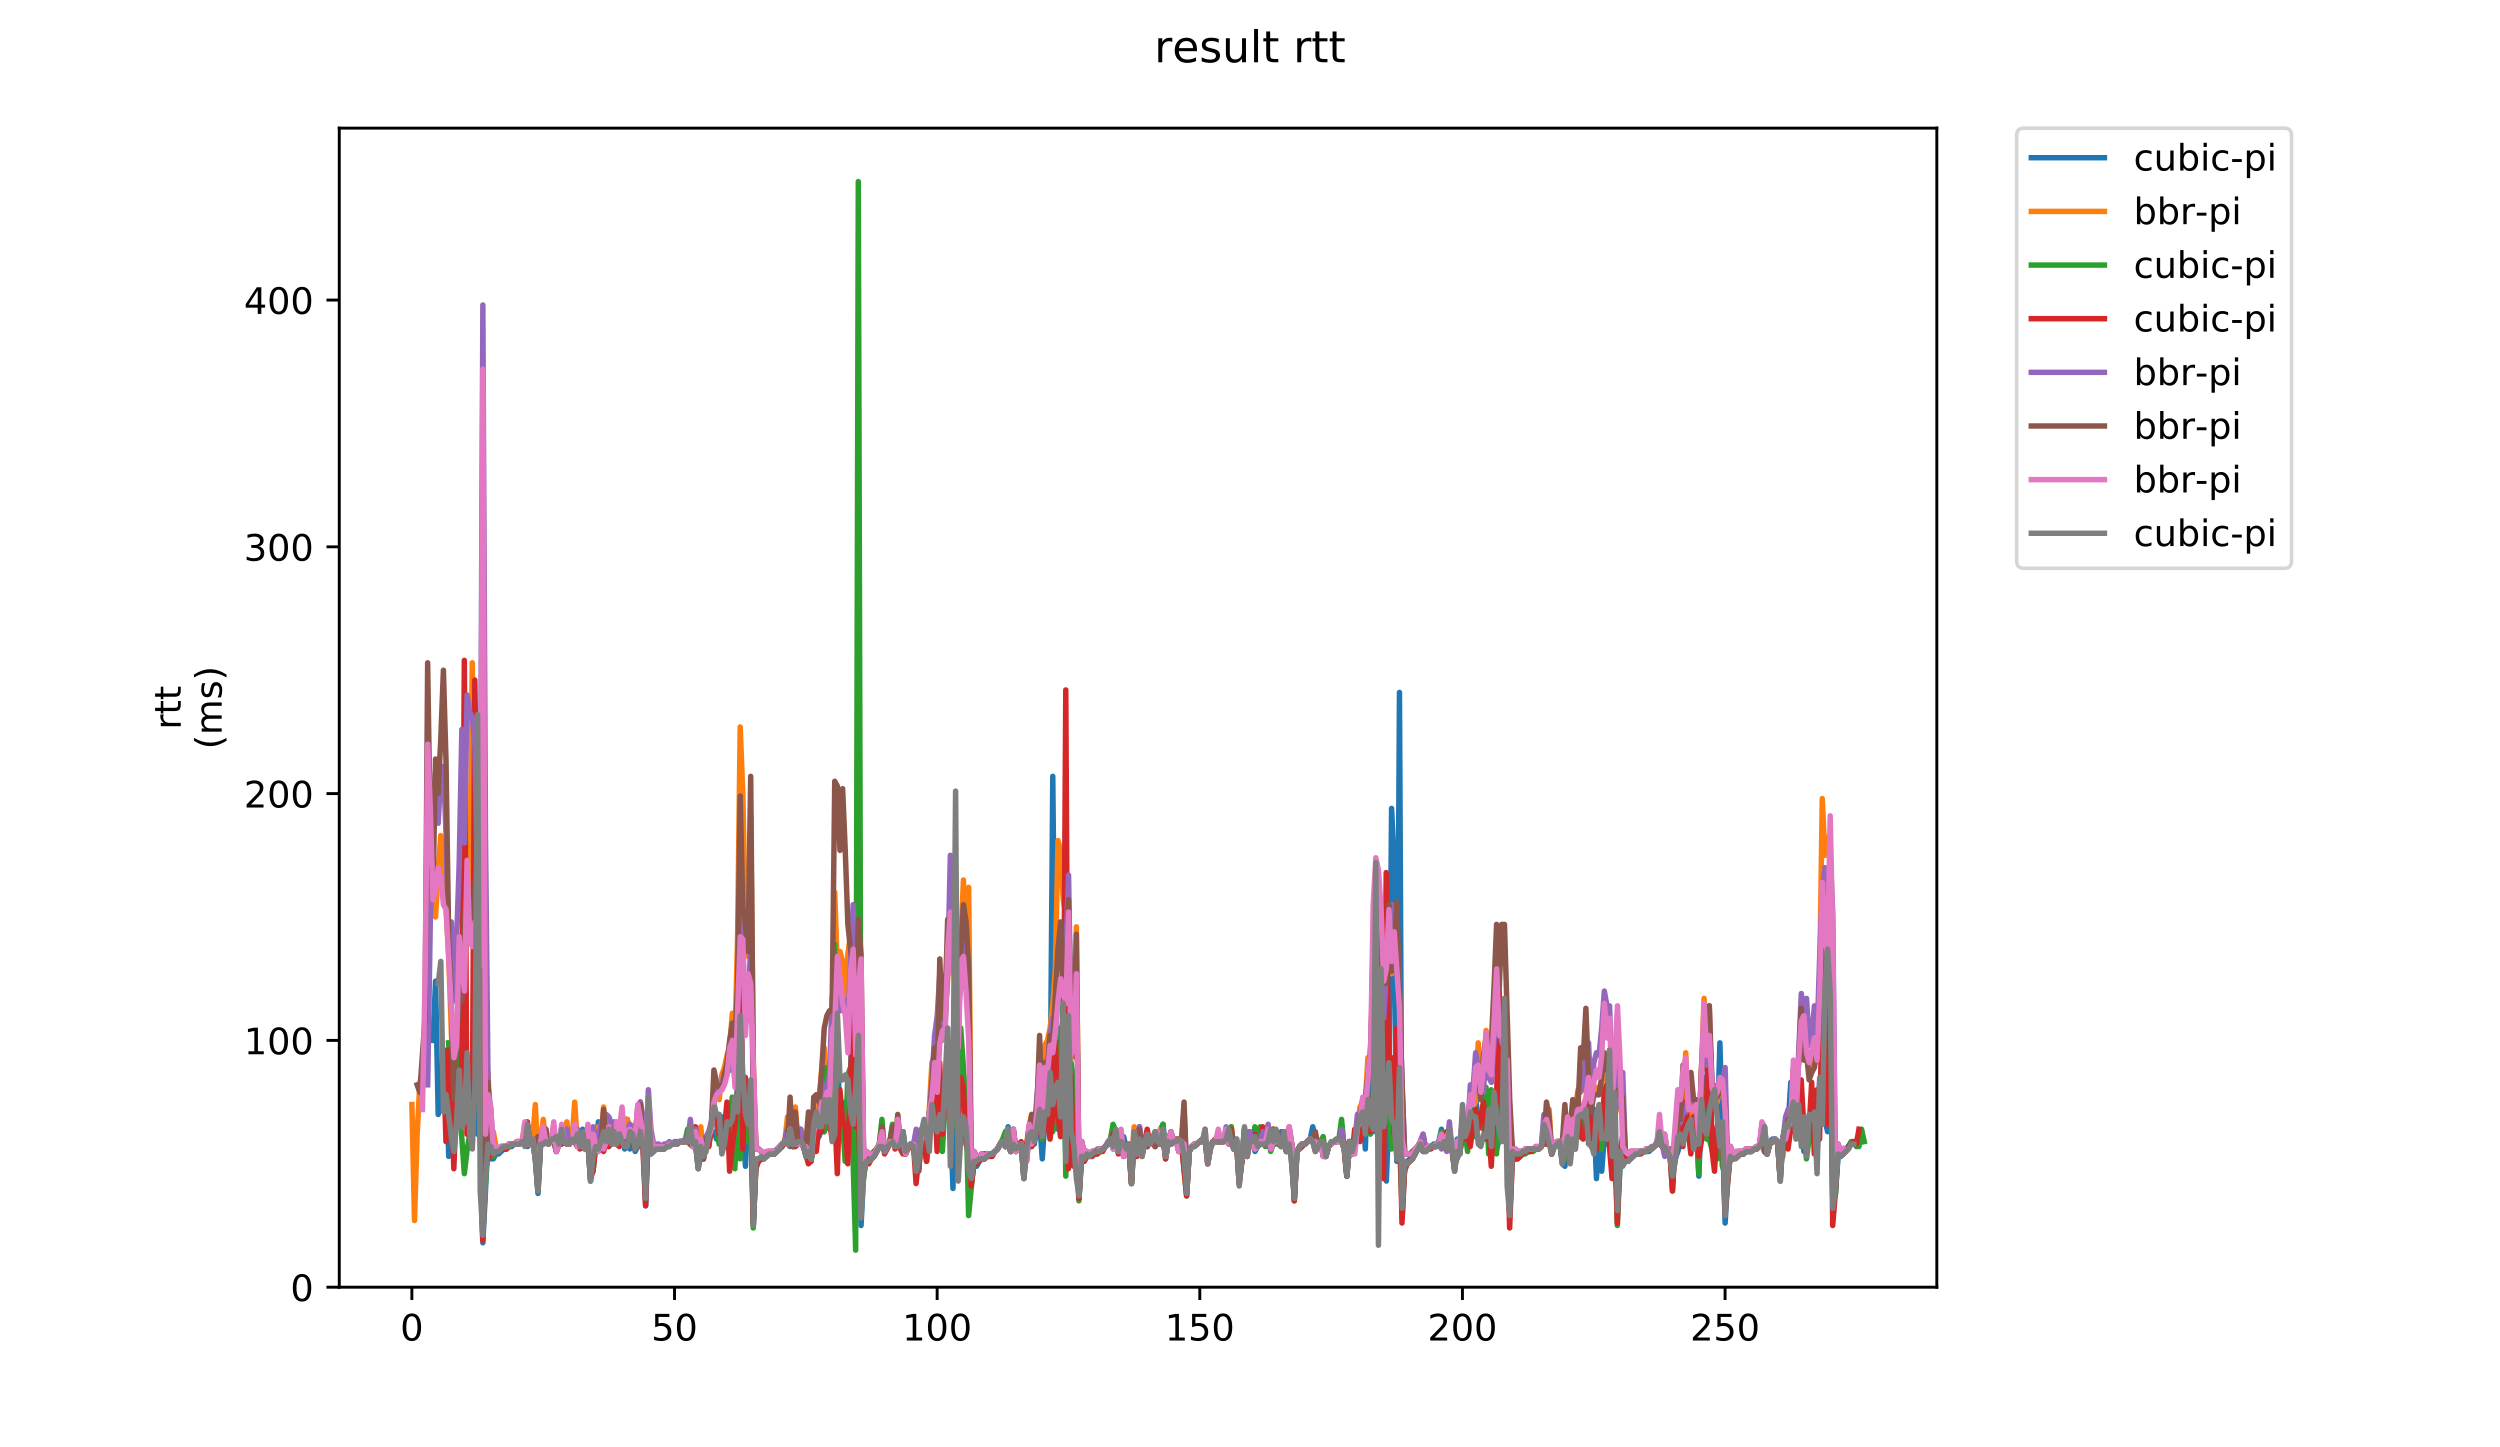 <?xml version="1.0" encoding="utf-8" standalone="no"?>
<!DOCTYPE svg PUBLIC "-//W3C//DTD SVG 1.1//EN"
  "http://www.w3.org/Graphics/SVG/1.1/DTD/svg11.dtd">
<!-- Created with matplotlib (https://matplotlib.org/) -->
<svg height="396pt" version="1.1" viewBox="0 0 684 396" width="684pt" xmlns="http://www.w3.org/2000/svg" xmlns:xlink="http://www.w3.org/1999/xlink">
 <defs>
  <style type="text/css">
*{stroke-linecap:butt;stroke-linejoin:round;}
  </style>
 </defs>
 <g id="figure_1">
  <g id="patch_1">
   <path d="M 0 396 
L 684 396 
L 684 0 
L 0 0 
z
" style="fill:#ffffff;"/>
  </g>
  <g id="axes_1">
   <g id="patch_2">
    <path d="M 92.824 352.174 
L 529.913 352.174 
L 529.913 35.062 
L 92.824 35.062 
z
" style="fill:#ffffff;"/>
   </g>
   <g id="matplotlib.axis_1">
    <g id="xtick_1">
     <g id="line2d_1">
      <defs>
       <path d="M 0 0 
L 0 3.5 
" id="m2681bd4844" style="stroke:#000000;stroke-width:0.8;"/>
      </defs>
      <g>
       <use style="stroke:#000000;stroke-width:0.8;" x="112.689" xlink:href="#m2681bd4844" y="352.174"/>
      </g>
     </g>
     <g id="text_1">
      <!-- 0 -->
      <defs>
       <path d="M 31.781 66.406 
Q 24.172 66.406 20.328 58.906 
Q 16.5 51.422 16.5 36.375 
Q 16.5 21.391 20.328 13.891 
Q 24.172 6.391 31.781 6.391 
Q 39.453 6.391 43.281 13.891 
Q 47.125 21.391 47.125 36.375 
Q 47.125 51.422 43.281 58.906 
Q 39.453 66.406 31.781 66.406 
z
M 31.781 74.219 
Q 44.047 74.219 50.516 64.516 
Q 56.984 54.828 56.984 36.375 
Q 56.984 17.969 50.516 8.266 
Q 44.047 -1.422 31.781 -1.422 
Q 19.531 -1.422 13.062 8.266 
Q 6.594 17.969 6.594 36.375 
Q 6.594 54.828 13.062 64.516 
Q 19.531 74.219 31.781 74.219 
z
" id="DejaVuSans-48"/>
      </defs>
      <g transform="translate(109.507 366.773)scale(0.1 -0.1)">
       <use xlink:href="#DejaVuSans-48"/>
      </g>
     </g>
    </g>
    <g id="xtick_2">
     <g id="line2d_2">
      <g>
       <use style="stroke:#000000;stroke-width:0.8;" x="184.547" xlink:href="#m2681bd4844" y="352.174"/>
      </g>
     </g>
     <g id="text_2">
      <!-- 50 -->
      <defs>
       <path d="M 10.797 72.906 
L 49.516 72.906 
L 49.516 64.594 
L 19.828 64.594 
L 19.828 46.734 
Q 21.969 47.469 24.109 47.828 
Q 26.266 48.188 28.422 48.188 
Q 40.625 48.188 47.75 41.5 
Q 54.891 34.812 54.891 23.391 
Q 54.891 11.625 47.562 5.094 
Q 40.234 -1.422 26.906 -1.422 
Q 22.312 -1.422 17.547 -0.641 
Q 12.797 0.141 7.719 1.703 
L 7.719 11.625 
Q 12.109 9.234 16.797 8.062 
Q 21.484 6.891 26.703 6.891 
Q 35.156 6.891 40.078 11.328 
Q 45.016 15.766 45.016 23.391 
Q 45.016 31 40.078 35.438 
Q 35.156 39.891 26.703 39.891 
Q 22.75 39.891 18.812 39.016 
Q 14.891 38.141 10.797 36.281 
z
" id="DejaVuSans-53"/>
      </defs>
      <g transform="translate(178.185 366.773)scale(0.1 -0.1)">
       <use xlink:href="#DejaVuSans-53"/>
       <use x="63.623" xlink:href="#DejaVuSans-48"/>
      </g>
     </g>
    </g>
    <g id="xtick_3">
     <g id="line2d_3">
      <g>
       <use style="stroke:#000000;stroke-width:0.8;" x="256.405" xlink:href="#m2681bd4844" y="352.174"/>
      </g>
     </g>
     <g id="text_3">
      <!-- 100 -->
      <defs>
       <path d="M 12.406 8.297 
L 28.516 8.297 
L 28.516 63.922 
L 10.984 60.406 
L 10.984 69.391 
L 28.422 72.906 
L 38.281 72.906 
L 38.281 8.297 
L 54.391 8.297 
L 54.391 0 
L 12.406 0 
z
" id="DejaVuSans-49"/>
      </defs>
      <g transform="translate(246.862 366.773)scale(0.1 -0.1)">
       <use xlink:href="#DejaVuSans-49"/>
       <use x="63.623" xlink:href="#DejaVuSans-48"/>
       <use x="127.246" xlink:href="#DejaVuSans-48"/>
      </g>
     </g>
    </g>
    <g id="xtick_4">
     <g id="line2d_4">
      <g>
       <use style="stroke:#000000;stroke-width:0.8;" x="328.264" xlink:href="#m2681bd4844" y="352.174"/>
      </g>
     </g>
     <g id="text_4">
      <!-- 150 -->
      <g transform="translate(318.72 366.773)scale(0.1 -0.1)">
       <use xlink:href="#DejaVuSans-49"/>
       <use x="63.623" xlink:href="#DejaVuSans-53"/>
       <use x="127.246" xlink:href="#DejaVuSans-48"/>
      </g>
     </g>
    </g>
    <g id="xtick_5">
     <g id="line2d_5">
      <g>
       <use style="stroke:#000000;stroke-width:0.8;" x="400.122" xlink:href="#m2681bd4844" y="352.174"/>
      </g>
     </g>
     <g id="text_5">
      <!-- 200 -->
      <defs>
       <path d="M 19.188 8.297 
L 53.609 8.297 
L 53.609 0 
L 7.328 0 
L 7.328 8.297 
Q 12.938 14.109 22.625 23.891 
Q 32.328 33.688 34.812 36.531 
Q 39.547 41.844 41.422 45.531 
Q 43.312 49.219 43.312 52.781 
Q 43.312 58.594 39.234 62.25 
Q 35.156 65.922 28.609 65.922 
Q 23.969 65.922 18.812 64.312 
Q 13.672 62.703 7.812 59.422 
L 7.812 69.391 
Q 13.766 71.781 18.938 73 
Q 24.125 74.219 28.422 74.219 
Q 39.75 74.219 46.484 68.547 
Q 53.219 62.891 53.219 53.422 
Q 53.219 48.922 51.531 44.891 
Q 49.859 40.875 45.406 35.406 
Q 44.188 33.984 37.641 27.219 
Q 31.109 20.453 19.188 8.297 
z
" id="DejaVuSans-50"/>
      </defs>
      <g transform="translate(390.578 366.773)scale(0.1 -0.1)">
       <use xlink:href="#DejaVuSans-50"/>
       <use x="63.623" xlink:href="#DejaVuSans-48"/>
       <use x="127.246" xlink:href="#DejaVuSans-48"/>
      </g>
     </g>
    </g>
    <g id="xtick_6">
     <g id="line2d_6">
      <g>
       <use style="stroke:#000000;stroke-width:0.8;" x="471.98" xlink:href="#m2681bd4844" y="352.174"/>
      </g>
     </g>
     <g id="text_6">
      <!-- 250 -->
      <g transform="translate(462.437 366.773)scale(0.1 -0.1)">
       <use xlink:href="#DejaVuSans-50"/>
       <use x="63.623" xlink:href="#DejaVuSans-53"/>
       <use x="127.246" xlink:href="#DejaVuSans-48"/>
      </g>
     </g>
    </g>
   </g>
   <g id="matplotlib.axis_2">
    <g id="ytick_1">
     <g id="line2d_7">
      <defs>
       <path d="M 0 0 
L -3.5 0 
" id="m1a565da143" style="stroke:#000000;stroke-width:0.8;"/>
      </defs>
      <g>
       <use style="stroke:#000000;stroke-width:0.8;" x="92.824" xlink:href="#m1a565da143" y="352.174"/>
      </g>
     </g>
     <g id="text_7">
      <!-- 0 -->
      <g transform="translate(79.461 355.973)scale(0.1 -0.1)">
       <use xlink:href="#DejaVuSans-48"/>
      </g>
     </g>
    </g>
    <g id="ytick_2">
     <g id="line2d_8">
      <g>
       <use style="stroke:#000000;stroke-width:0.8;" x="92.824" xlink:href="#m1a565da143" y="284.653"/>
      </g>
     </g>
     <g id="text_8">
      <!-- 100 -->
      <g transform="translate(66.736 288.453)scale(0.1 -0.1)">
       <use xlink:href="#DejaVuSans-49"/>
       <use x="63.623" xlink:href="#DejaVuSans-48"/>
       <use x="127.246" xlink:href="#DejaVuSans-48"/>
      </g>
     </g>
    </g>
    <g id="ytick_3">
     <g id="line2d_9">
      <g>
       <use style="stroke:#000000;stroke-width:0.8;" x="92.824" xlink:href="#m1a565da143" y="217.132"/>
      </g>
     </g>
     <g id="text_9">
      <!-- 200 -->
      <g transform="translate(66.736 220.932)scale(0.1 -0.1)">
       <use xlink:href="#DejaVuSans-50"/>
       <use x="63.623" xlink:href="#DejaVuSans-48"/>
       <use x="127.246" xlink:href="#DejaVuSans-48"/>
      </g>
     </g>
    </g>
    <g id="ytick_4">
     <g id="line2d_10">
      <g>
       <use style="stroke:#000000;stroke-width:0.8;" x="92.824" xlink:href="#m1a565da143" y="149.612"/>
      </g>
     </g>
     <g id="text_10">
      <!-- 300 -->
      <defs>
       <path d="M 40.578 39.312 
Q 47.656 37.797 51.625 33 
Q 55.609 28.219 55.609 21.188 
Q 55.609 10.406 48.188 4.484 
Q 40.766 -1.422 27.094 -1.422 
Q 22.516 -1.422 17.656 -0.516 
Q 12.797 0.391 7.625 2.203 
L 7.625 11.719 
Q 11.719 9.328 16.594 8.109 
Q 21.484 6.891 26.812 6.891 
Q 36.078 6.891 40.938 10.547 
Q 45.797 14.203 45.797 21.188 
Q 45.797 27.641 41.281 31.266 
Q 36.766 34.906 28.719 34.906 
L 20.219 34.906 
L 20.219 43.016 
L 29.109 43.016 
Q 36.375 43.016 40.234 45.922 
Q 44.094 48.828 44.094 54.297 
Q 44.094 59.906 40.109 62.906 
Q 36.141 65.922 28.719 65.922 
Q 24.656 65.922 20.016 65.031 
Q 15.375 64.156 9.812 62.312 
L 9.812 71.094 
Q 15.438 72.656 20.344 73.438 
Q 25.25 74.219 29.594 74.219 
Q 40.828 74.219 47.359 69.109 
Q 53.906 64.016 53.906 55.328 
Q 53.906 49.266 50.438 45.094 
Q 46.969 40.922 40.578 39.312 
z
" id="DejaVuSans-51"/>
      </defs>
      <g transform="translate(66.736 153.411)scale(0.1 -0.1)">
       <use xlink:href="#DejaVuSans-51"/>
       <use x="63.623" xlink:href="#DejaVuSans-48"/>
       <use x="127.246" xlink:href="#DejaVuSans-48"/>
      </g>
     </g>
    </g>
    <g id="ytick_5">
     <g id="line2d_11">
      <g>
       <use style="stroke:#000000;stroke-width:0.8;" x="92.824" xlink:href="#m1a565da143" y="82.091"/>
      </g>
     </g>
     <g id="text_11">
      <!-- 400 -->
      <defs>
       <path d="M 37.797 64.312 
L 12.891 25.391 
L 37.797 25.391 
z
M 35.203 72.906 
L 47.609 72.906 
L 47.609 25.391 
L 58.016 25.391 
L 58.016 17.188 
L 47.609 17.188 
L 47.609 0 
L 37.797 0 
L 37.797 17.188 
L 4.891 17.188 
L 4.891 26.703 
z
" id="DejaVuSans-52"/>
      </defs>
      <g transform="translate(66.736 85.89)scale(0.1 -0.1)">
       <use xlink:href="#DejaVuSans-52"/>
       <use x="63.623" xlink:href="#DejaVuSans-48"/>
       <use x="127.246" xlink:href="#DejaVuSans-48"/>
      </g>
     </g>
    </g>
    <g id="text_12">
     <!-- rtt -->
     <defs>
      <path d="M 41.109 46.297 
Q 39.594 47.172 37.812 47.578 
Q 36.031 48 33.891 48 
Q 26.266 48 22.188 43.047 
Q 18.109 38.094 18.109 28.812 
L 18.109 0 
L 9.078 0 
L 9.078 54.688 
L 18.109 54.688 
L 18.109 46.188 
Q 20.953 51.172 25.484 53.578 
Q 30.031 56 36.531 56 
Q 37.453 56 38.578 55.875 
Q 39.703 55.766 41.062 55.516 
z
" id="DejaVuSans-114"/>
      <path d="M 18.312 70.219 
L 18.312 54.688 
L 36.812 54.688 
L 36.812 47.703 
L 18.312 47.703 
L 18.312 18.016 
Q 18.312 11.328 20.141 9.422 
Q 21.969 7.516 27.594 7.516 
L 36.812 7.516 
L 36.812 0 
L 27.594 0 
Q 17.188 0 13.234 3.875 
Q 9.281 7.766 9.281 18.016 
L 9.281 47.703 
L 2.688 47.703 
L 2.688 54.688 
L 9.281 54.688 
L 9.281 70.219 
z
" id="DejaVuSans-116"/>
     </defs>
     <g transform="translate(49.459 199.594)rotate(-90)scale(0.1 -0.1)">
      <use xlink:href="#DejaVuSans-114"/>
      <use x="41.113" xlink:href="#DejaVuSans-116"/>
      <use x="80.322" xlink:href="#DejaVuSans-116"/>
     </g>
     <!-- (ms) -->
     <defs>
      <path d="M 31 75.875 
Q 24.469 64.656 21.281 53.656 
Q 18.109 42.672 18.109 31.391 
Q 18.109 20.125 21.312 9.062 
Q 24.516 -2 31 -13.188 
L 23.188 -13.188 
Q 15.875 -1.703 12.234 9.375 
Q 8.594 20.453 8.594 31.391 
Q 8.594 42.281 12.203 53.312 
Q 15.828 64.359 23.188 75.875 
z
" id="DejaVuSans-40"/>
      <path d="M 52 44.188 
Q 55.375 50.25 60.062 53.125 
Q 64.75 56 71.094 56 
Q 79.641 56 84.281 50.016 
Q 88.922 44.047 88.922 33.016 
L 88.922 0 
L 79.891 0 
L 79.891 32.719 
Q 79.891 40.578 77.094 44.375 
Q 74.312 48.188 68.609 48.188 
Q 61.625 48.188 57.562 43.547 
Q 53.516 38.922 53.516 30.906 
L 53.516 0 
L 44.484 0 
L 44.484 32.719 
Q 44.484 40.625 41.703 44.406 
Q 38.922 48.188 33.109 48.188 
Q 26.219 48.188 22.156 43.531 
Q 18.109 38.875 18.109 30.906 
L 18.109 0 
L 9.078 0 
L 9.078 54.688 
L 18.109 54.688 
L 18.109 46.188 
Q 21.188 51.219 25.484 53.609 
Q 29.781 56 35.688 56 
Q 41.656 56 45.828 52.969 
Q 50 49.953 52 44.188 
z
" id="DejaVuSans-109"/>
      <path d="M 44.281 53.078 
L 44.281 44.578 
Q 40.484 46.531 36.375 47.5 
Q 32.281 48.484 27.875 48.484 
Q 21.188 48.484 17.844 46.438 
Q 14.5 44.391 14.5 40.281 
Q 14.5 37.156 16.891 35.375 
Q 19.281 33.594 26.516 31.984 
L 29.594 31.297 
Q 39.156 29.25 43.188 25.516 
Q 47.219 21.781 47.219 15.094 
Q 47.219 7.469 41.188 3.016 
Q 35.156 -1.422 24.609 -1.422 
Q 20.219 -1.422 15.453 -0.562 
Q 10.688 0.297 5.422 2 
L 5.422 11.281 
Q 10.406 8.688 15.234 7.391 
Q 20.062 6.109 24.812 6.109 
Q 31.156 6.109 34.562 8.281 
Q 37.984 10.453 37.984 14.406 
Q 37.984 18.062 35.516 20.016 
Q 33.062 21.969 24.703 23.781 
L 21.578 24.516 
Q 13.234 26.266 9.516 29.906 
Q 5.812 33.547 5.812 39.891 
Q 5.812 47.609 11.281 51.797 
Q 16.75 56 26.812 56 
Q 31.781 56 36.172 55.266 
Q 40.578 54.547 44.281 53.078 
z
" id="DejaVuSans-115"/>
      <path d="M 8.016 75.875 
L 15.828 75.875 
Q 23.141 64.359 26.781 53.312 
Q 30.422 42.281 30.422 31.391 
Q 30.422 20.453 26.781 9.375 
Q 23.141 -1.703 15.828 -13.188 
L 8.016 -13.188 
Q 14.5 -2 17.703 9.062 
Q 20.906 20.125 20.906 31.391 
Q 20.906 42.672 17.703 53.656 
Q 14.5 64.656 8.016 75.875 
z
" id="DejaVuSans-41"/>
     </defs>
     <g transform="translate(60.657 204.995)rotate(-90)scale(0.1 -0.1)">
      <use xlink:href="#DejaVuSans-40"/>
      <use x="39.014" xlink:href="#DejaVuSans-109"/>
      <use x="136.426" xlink:href="#DejaVuSans-115"/>
      <use x="188.525" xlink:href="#DejaVuSans-41"/>
     </g>
    </g>
   </g>
   <g id="line2d_12">
    <path clip-path="url(#p226e3c270e)" d="M 118.453 284.653 
L 119.172 268.448 
L 119.89 304.91 
L 121.328 292.756 
L 122.046 288.029 
L 122.765 316.388 
L 123.483 313.012 
L 124.202 304.234 
L 124.92 301.534 
L 125.639 307.61 
L 126.358 306.26 
L 127.076 286.679 
L 128.513 306.26 
L 129.232 309.636 
L 129.951 300.183 
L 130.669 310.311 
L 131.388 302.884 
L 132.106 340.02 
L 132.825 325.841 
L 133.543 305.585 
L 134.262 317.063 
L 134.981 317.063 
L 135.699 315.713 
L 136.418 315.713 
L 137.855 314.362 
L 138.574 314.362 
L 139.292 313.687 
L 140.011 313.687 
L 140.729 313.012 
L 142.166 313.012 
L 142.885 312.337 
L 143.604 309.636 
L 144.322 313.687 
L 145.041 313.012 
L 145.759 311.662 
L 146.478 317.063 
L 147.197 326.516 
L 147.915 313.012 
L 148.634 309.636 
L 149.352 312.337 
L 150.071 313.012 
L 150.789 312.337 
L 151.508 312.337 
L 152.227 315.038 
L 152.945 313.012 
L 153.664 313.012 
L 154.382 312.337 
L 155.101 313.012 
L 155.82 313.012 
L 156.538 311.662 
L 157.257 312.337 
L 157.975 313.687 
L 158.694 313.687 
L 159.412 308.961 
L 160.131 313.687 
L 160.85 312.337 
L 161.568 323.14 
L 162.287 315.038 
L 163.005 313.687 
L 163.724 306.935 
L 164.443 312.337 
L 165.161 310.986 
L 165.88 313.012 
L 166.598 310.311 
L 167.317 313.012 
L 168.035 309.636 
L 168.754 313.012 
L 170.191 308.961 
L 170.91 314.362 
L 171.628 306.26 
L 172.347 314.362 
L 173.066 309.636 
L 173.784 315.038 
L 174.503 313.687 
L 175.221 310.311 
L 175.94 310.986 
L 176.658 329.892 
L 177.377 309.636 
L 178.096 315.713 
L 179.533 314.362 
L 181.689 314.362 
L 183.126 313.012 
L 185.281 313.012 
L 186 312.337 
L 188.156 312.337 
L 188.874 308.961 
L 189.593 313.687 
L 190.312 313.012 
L 191.03 319.764 
L 191.749 315.713 
L 192.467 317.063 
L 193.186 310.986 
L 193.904 310.986 
L 195.342 309.636 
L 196.06 311.662 
L 196.779 306.26 
L 197.497 305.585 
L 198.216 309.636 
L 198.935 309.636 
L 199.653 310.986 
L 200.372 310.311 
L 201.09 308.961 
L 201.809 296.807 
L 202.527 254.269 
L 203.246 309.636 
L 203.965 319.089 
L 204.683 301.534 
L 205.402 298.157 
L 206.12 335.294 
L 206.839 317.739 
L 207.558 317.739 
L 208.276 317.063 
L 208.995 317.063 
L 210.432 315.713 
L 211.869 315.713 
L 213.306 314.362 
L 214.025 313.012 
L 214.743 312.337 
L 216.181 313.687 
L 216.899 313.012 
L 217.618 308.961 
L 218.336 312.337 
L 219.055 308.961 
L 219.773 313.012 
L 220.492 316.388 
L 221.211 315.713 
L 221.929 317.063 
L 222.648 308.961 
L 223.366 311.662 
L 224.085 310.986 
L 224.804 308.961 
L 225.522 309.636 
L 226.241 303.559 
L 226.959 298.833 
L 227.678 284.653 
L 228.396 303.559 
L 229.115 283.978 
L 229.834 309.636 
L 230.552 309.636 
L 231.271 301.534 
L 231.989 309.636 
L 232.708 294.781 
L 233.427 267.098 
L 234.145 313.012 
L 234.864 272.5 
L 235.582 335.294 
L 236.301 321.115 
L 237.019 317.739 
L 237.738 317.739 
L 239.175 316.388 
L 240.612 313.687 
L 241.331 313.687 
L 242.05 315.038 
L 243.487 312.337 
L 244.205 312.337 
L 244.924 313.012 
L 245.642 308.286 
L 246.361 313.012 
L 247.08 309.636 
L 247.798 315.038 
L 248.517 313.687 
L 249.235 313.012 
L 249.954 313.687 
L 250.673 319.089 
L 251.391 317.739 
L 252.11 310.311 
L 252.828 309.636 
L 253.547 311.662 
L 254.984 303.559 
L 255.703 304.234 
L 256.421 311.662 
L 257.14 304.234 
L 257.858 301.534 
L 258.577 303.559 
L 259.296 302.884 
L 260.014 304.91 
L 260.733 325.166 
L 261.451 267.773 
L 262.17 308.286 
L 262.888 294.781 
L 263.607 302.209 
L 264.326 297.482 
L 265.044 321.115 
L 265.763 323.815 
L 266.481 318.414 
L 267.2 319.089 
L 267.919 317.739 
L 268.637 317.063 
L 269.356 317.063 
L 270.793 315.713 
L 271.511 315.713 
L 272.949 314.362 
L 273.667 313.012 
L 274.386 312.337 
L 275.104 313.687 
L 275.823 308.286 
L 276.542 315.038 
L 277.26 308.961 
L 277.979 315.038 
L 278.697 313.687 
L 279.416 313.012 
L 280.134 322.465 
L 280.853 314.362 
L 281.572 309.636 
L 282.29 310.311 
L 283.009 313.012 
L 283.727 303.559 
L 284.446 306.935 
L 285.165 317.063 
L 285.883 306.26 
L 286.602 308.961 
L 287.32 304.234 
L 288.039 212.406 
L 288.757 286.004 
L 289.476 308.961 
L 290.913 275.876 
L 291.632 319.089 
L 292.35 290.73 
L 293.069 302.884 
L 293.788 307.61 
L 294.506 293.431 
L 295.225 327.867 
L 295.943 316.388 
L 296.662 317.063 
L 298.099 315.713 
L 298.818 315.713 
L 299.536 315.038 
L 300.255 315.038 
L 300.973 314.362 
L 301.692 314.362 
L 303.129 313.012 
L 303.848 311.662 
L 304.566 314.362 
L 305.285 313.012 
L 306.003 314.362 
L 306.722 311.662 
L 307.441 310.986 
L 308.159 314.362 
L 308.878 313.012 
L 309.596 323.815 
L 310.315 309.636 
L 311.034 315.713 
L 311.752 308.286 
L 312.471 315.713 
L 313.189 312.337 
L 313.908 313.687 
L 314.626 312.337 
L 315.345 311.662 
L 316.064 313.687 
L 316.782 311.662 
L 317.501 308.961 
L 318.219 307.61 
L 318.938 316.388 
L 319.657 312.337 
L 320.375 309.636 
L 321.094 312.337 
L 321.812 312.337 
L 322.531 315.038 
L 323.249 312.337 
L 323.968 317.063 
L 324.687 326.516 
L 325.405 314.362 
L 326.842 313.012 
L 327.561 313.012 
L 328.28 312.337 
L 328.998 312.337 
L 329.717 311.662 
L 330.435 315.038 
L 331.873 312.337 
L 334.747 312.337 
L 335.465 311.662 
L 336.903 313.012 
L 337.621 314.362 
L 338.34 311.662 
L 339.058 323.14 
L 339.777 317.063 
L 340.496 308.961 
L 341.214 316.388 
L 341.933 312.337 
L 342.651 312.337 
L 343.37 315.038 
L 344.807 312.337 
L 346.244 312.337 
L 346.963 311.662 
L 347.681 310.311 
L 348.4 312.337 
L 349.837 312.337 
L 350.556 309.636 
L 351.274 309.636 
L 351.993 315.038 
L 352.711 309.636 
L 354.149 327.867 
L 354.867 315.038 
L 355.586 313.687 
L 356.304 313.012 
L 357.023 313.012 
L 358.46 311.662 
L 359.179 308.286 
L 359.897 311.662 
L 360.616 313.687 
L 361.334 312.337 
L 362.053 313.012 
L 362.772 316.388 
L 363.49 313.687 
L 364.927 312.337 
L 365.646 312.337 
L 366.365 311.662 
L 367.083 308.961 
L 367.802 314.362 
L 368.52 321.79 
L 369.239 312.337 
L 369.957 315.713 
L 370.676 313.012 
L 371.395 308.961 
L 372.113 310.986 
L 372.832 301.534 
L 373.55 314.362 
L 374.269 292.756 
L 374.988 302.209 
L 375.706 309.636 
L 376.425 277.226 
L 377.143 302.884 
L 377.862 285.329 
L 378.58 285.329 
L 379.299 323.14 
L 380.018 304.91 
L 380.736 221.184 
L 381.455 236.038 
L 382.173 317.739 
L 382.892 189.449 
L 383.611 333.268 
L 384.329 319.089 
L 385.048 317.739 
L 386.485 316.388 
L 389.359 310.986 
L 390.078 314.362 
L 390.796 313.687 
L 391.515 313.687 
L 392.234 313.012 
L 392.952 313.012 
L 393.671 312.337 
L 394.389 308.961 
L 395.108 313.012 
L 395.826 310.311 
L 396.545 312.337 
L 397.264 313.687 
L 397.982 320.439 
L 398.701 311.662 
L 399.419 315.038 
L 400.138 309.636 
L 400.857 308.961 
L 401.575 310.986 
L 402.294 308.961 
L 403.012 308.961 
L 403.731 299.508 
L 404.449 308.286 
L 405.168 307.61 
L 405.887 307.61 
L 406.605 310.311 
L 407.324 304.234 
L 408.042 310.986 
L 408.761 302.209 
L 409.48 314.362 
L 410.198 311.662 
L 410.917 303.559 
L 411.635 289.38 
L 412.354 315.713 
L 413.072 332.593 
L 413.791 315.713 
L 414.51 315.038 
L 415.228 316.388 
L 415.947 315.713 
L 416.665 315.713 
L 417.384 315.038 
L 418.821 315.038 
L 419.54 314.362 
L 420.977 314.362 
L 421.695 313.687 
L 422.414 312.337 
L 423.133 305.585 
L 423.851 309.636 
L 424.57 315.713 
L 425.288 313.687 
L 426.007 312.337 
L 426.726 312.337 
L 427.444 318.414 
L 428.163 319.089 
L 428.881 308.961 
L 429.6 316.388 
L 430.318 307.61 
L 431.037 308.961 
L 431.756 309.636 
L 432.474 309.636 
L 433.193 306.26 
L 433.911 310.986 
L 434.63 306.935 
L 435.349 306.935 
L 436.067 303.559 
L 436.786 322.465 
L 437.504 310.311 
L 438.223 320.439 
L 438.941 310.986 
L 439.66 313.012 
L 440.379 301.534 
L 441.097 319.089 
L 441.816 310.311 
L 442.534 331.243 
L 443.253 318.414 
L 443.972 312.337 
L 444.69 317.739 
L 445.409 317.739 
L 447.564 315.713 
L 448.283 315.713 
L 449.002 315.038 
L 451.157 315.038 
L 453.313 313.012 
L 454.75 313.012 
L 455.469 311.662 
L 456.187 315.038 
L 456.906 316.388 
L 457.625 321.79 
L 458.343 317.063 
L 459.062 315.038 
L 459.78 312.337 
L 460.499 308.961 
L 461.936 308.961 
L 462.655 306.935 
L 463.373 310.986 
L 464.092 306.26 
L 464.81 321.79 
L 465.529 302.884 
L 466.248 294.781 
L 467.685 311.662 
L 468.403 309.636 
L 469.122 315.038 
L 469.841 310.311 
L 470.559 285.329 
L 471.996 334.619 
L 472.715 322.465 
L 473.433 315.713 
L 474.152 317.063 
L 475.589 315.713 
L 477.026 315.713 
L 477.745 315.038 
L 479.182 315.038 
L 479.901 314.362 
L 480.619 314.362 
L 481.338 313.687 
L 482.056 308.961 
L 482.775 315.038 
L 483.494 315.038 
L 484.212 312.337 
L 484.931 311.662 
L 485.649 311.662 
L 486.368 312.337 
L 487.087 323.14 
L 487.805 310.986 
L 488.524 308.286 
L 489.242 307.61 
L 489.961 296.132 
L 490.679 302.209 
L 491.398 310.986 
L 492.117 305.585 
L 492.835 305.585 
L 493.554 315.038 
L 494.272 315.038 
L 494.991 310.986 
L 495.71 302.209 
L 496.428 306.935 
L 497.147 316.388 
L 497.865 295.457 
L 498.584 300.183 
L 499.302 306.26 
L 500.021 309.636 
L 500.74 290.055 
L 501.458 295.457 
L 502.177 326.516 
L 502.895 316.388 
L 503.614 316.388 
L 504.333 315.713 
L 505.051 314.362 
L 505.77 313.687 
L 505.77 313.687 
" style="fill:none;stroke:#1f77b4;stroke-linecap:square;stroke-width:1.5;"/>
   </g>
   <g id="line2d_13">
    <path clip-path="url(#p226e3c270e)" d="M 112.692 302.209 
L 113.41 333.944 
L 114.129 310.311 
L 114.847 296.807 
L 115.566 292.756 
L 116.285 279.927 
L 117.003 246.166 
L 117.722 241.44 
L 118.44 246.842 
L 119.159 250.893 
L 119.877 238.064 
L 120.596 228.611 
L 121.315 241.44 
L 122.033 248.192 
L 122.752 261.021 
L 123.47 281.952 
L 124.189 298.157 
L 124.908 288.029 
L 125.626 275.2 
L 126.345 274.525 
L 127.063 231.312 
L 127.782 233.337 
L 128.5 244.141 
L 129.219 181.346 
L 129.938 234.688 
L 130.656 239.414 
L 131.375 242.79 
L 132.093 336.644 
L 132.812 310.311 
L 133.531 293.431 
L 134.249 311.662 
L 134.968 309.636 
L 135.686 313.687 
L 136.405 314.362 
L 137.123 313.687 
L 138.561 313.687 
L 139.279 313.012 
L 140.716 313.012 
L 141.435 312.337 
L 142.872 312.337 
L 143.591 307.61 
L 144.309 307.61 
L 145.028 313.012 
L 145.746 311.662 
L 146.465 302.209 
L 147.184 317.063 
L 147.902 312.337 
L 148.621 306.26 
L 149.339 312.337 
L 150.058 313.012 
L 150.777 311.662 
L 151.495 311.662 
L 152.214 315.038 
L 152.932 313.012 
L 153.651 312.337 
L 154.369 312.337 
L 155.088 306.935 
L 155.807 313.012 
L 156.525 311.662 
L 157.244 301.534 
L 157.962 313.012 
L 158.681 313.687 
L 159.4 313.012 
L 160.118 314.362 
L 160.837 311.662 
L 161.555 313.687 
L 162.274 309.636 
L 162.992 313.687 
L 163.711 308.286 
L 164.43 312.337 
L 165.148 302.884 
L 165.867 312.337 
L 166.585 306.26 
L 167.304 309.636 
L 168.023 308.286 
L 168.741 308.961 
L 169.46 310.311 
L 170.897 306.26 
L 171.615 306.26 
L 172.334 308.286 
L 173.053 309.636 
L 173.771 309.636 
L 174.49 308.961 
L 175.208 304.91 
L 175.927 307.61 
L 176.646 313.687 
L 177.364 308.961 
L 178.083 313.687 
L 182.394 313.687 
L 183.113 313.012 
L 185.269 313.012 
L 185.987 312.337 
L 188.143 312.337 
L 189.58 313.687 
L 190.299 313.012 
L 191.017 315.038 
L 191.736 308.286 
L 192.454 317.063 
L 193.173 311.662 
L 193.892 313.687 
L 194.61 308.286 
L 195.329 298.833 
L 196.047 296.132 
L 196.766 300.858 
L 197.484 294.106 
L 198.203 292.081 
L 198.922 288.705 
L 199.64 286.679 
L 200.359 277.226 
L 201.077 284.653 
L 201.796 256.97 
L 202.515 198.902 
L 203.233 217.132 
L 203.952 252.919 
L 204.67 261.696 
L 205.389 223.209 
L 206.107 290.055 
L 206.826 314.362 
L 207.545 314.362 
L 208.982 315.713 
L 209.7 315.713 
L 210.419 315.038 
L 212.575 315.038 
L 213.293 313.687 
L 214.73 312.337 
L 215.449 305.585 
L 216.168 313.012 
L 216.886 313.012 
L 217.605 302.884 
L 218.323 312.337 
L 219.042 312.337 
L 219.761 313.012 
L 220.479 313.012 
L 221.198 315.713 
L 221.916 317.063 
L 222.635 306.26 
L 223.353 305.585 
L 224.072 302.209 
L 224.791 292.756 
L 225.509 286.679 
L 226.228 298.157 
L 226.946 294.106 
L 227.665 285.329 
L 228.384 244.141 
L 229.102 265.072 
L 229.821 260.346 
L 230.539 263.047 
L 231.258 275.2 
L 231.976 261.021 
L 232.695 255.619 
L 233.414 261.696 
L 234.132 281.952 
L 234.851 259.671 
L 235.569 273.85 
L 236.288 317.739 
L 237.007 315.038 
L 237.725 315.713 
L 239.162 315.713 
L 240.599 313.012 
L 241.318 313.012 
L 242.037 315.038 
L 243.474 312.337 
L 244.192 312.337 
L 244.911 313.687 
L 245.63 305.585 
L 246.348 313.012 
L 247.067 312.337 
L 247.785 315.713 
L 248.504 313.687 
L 249.222 313.012 
L 249.941 313.012 
L 250.66 315.038 
L 251.378 319.764 
L 252.097 311.662 
L 252.815 310.311 
L 253.534 312.337 
L 254.253 303.559 
L 254.971 290.73 
L 255.69 288.705 
L 256.408 298.833 
L 257.127 273.175 
L 257.845 284.653 
L 258.564 279.252 
L 259.283 267.773 
L 260.001 248.192 
L 260.72 260.346 
L 261.438 268.448 
L 262.157 283.978 
L 262.876 257.645 
L 263.594 240.765 
L 264.313 270.474 
L 265.031 242.79 
L 265.75 321.79 
L 266.468 315.038 
L 267.187 316.388 
L 267.906 316.388 
L 268.624 315.713 
L 271.499 315.713 
L 272.936 314.362 
L 274.373 311.662 
L 275.091 313.687 
L 275.81 309.636 
L 276.529 315.038 
L 277.247 313.012 
L 277.966 315.038 
L 278.684 313.687 
L 279.403 313.012 
L 280.122 316.388 
L 280.84 315.038 
L 281.559 308.286 
L 282.277 304.91 
L 282.996 308.961 
L 283.714 302.209 
L 284.433 288.705 
L 285.152 304.91 
L 285.87 286.004 
L 286.589 284.653 
L 287.307 281.277 
L 288.026 275.2 
L 288.745 265.072 
L 289.463 229.961 
L 290.182 232.662 
L 290.9 246.166 
L 291.619 250.218 
L 292.337 249.542 
L 293.056 284.653 
L 293.775 289.38 
L 294.493 253.594 
L 295.212 324.491 
L 295.93 312.337 
L 296.649 315.713 
L 297.368 315.038 
L 298.086 315.713 
L 298.805 315.038 
L 300.242 315.038 
L 300.96 314.362 
L 301.679 314.362 
L 303.116 313.012 
L 303.835 311.662 
L 304.553 308.961 
L 305.272 308.961 
L 305.991 315.038 
L 306.709 312.337 
L 307.428 316.388 
L 308.146 314.362 
L 308.865 313.687 
L 309.583 317.063 
L 310.302 308.286 
L 311.021 315.713 
L 311.739 308.961 
L 312.458 313.012 
L 313.176 312.337 
L 313.895 313.687 
L 314.614 312.337 
L 315.332 311.662 
L 316.051 310.311 
L 316.769 312.337 
L 317.488 308.961 
L 318.206 312.337 
L 318.925 316.388 
L 319.644 312.337 
L 320.362 313.012 
L 321.799 311.662 
L 322.518 311.662 
L 323.237 312.337 
L 323.955 313.687 
L 324.674 319.764 
L 325.392 315.038 
L 326.111 313.687 
L 326.829 313.012 
L 327.548 313.012 
L 328.267 312.337 
L 328.985 312.337 
L 329.704 311.662 
L 330.422 318.414 
L 331.141 314.362 
L 331.86 312.337 
L 335.452 312.337 
L 336.171 309.636 
L 336.89 308.286 
L 337.608 314.362 
L 338.327 312.337 
L 339.045 321.115 
L 339.764 317.739 
L 340.483 312.337 
L 341.201 316.388 
L 341.92 312.337 
L 342.638 313.012 
L 343.357 314.362 
L 344.075 313.687 
L 344.794 308.961 
L 345.513 309.636 
L 346.231 312.337 
L 346.95 311.662 
L 347.668 314.362 
L 348.387 308.961 
L 349.106 312.337 
L 349.824 312.337 
L 350.543 313.012 
L 351.261 312.337 
L 351.98 315.038 
L 352.698 312.337 
L 353.417 313.012 
L 354.136 320.439 
L 354.854 315.038 
L 355.573 313.687 
L 356.291 313.012 
L 357.01 313.012 
L 358.447 311.662 
L 359.166 312.337 
L 359.884 315.038 
L 361.321 312.337 
L 362.04 315.713 
L 362.759 316.388 
L 363.477 313.687 
L 364.914 312.337 
L 367.07 312.337 
L 367.789 314.362 
L 368.507 315.713 
L 369.226 312.337 
L 369.944 313.687 
L 370.663 313.687 
L 372.1 302.884 
L 372.819 301.534 
L 373.537 302.209 
L 374.256 289.38 
L 374.975 290.055 
L 375.693 263.047 
L 376.412 256.97 
L 377.13 261.021 
L 377.849 261.696 
L 378.567 279.927 
L 379.286 271.824 
L 380.005 258.32 
L 380.723 266.423 
L 381.442 254.944 
L 382.16 254.269 
L 382.879 270.474 
L 383.598 310.986 
L 384.316 315.713 
L 385.753 315.713 
L 387.909 313.687 
L 388.628 312.337 
L 389.346 310.311 
L 390.065 314.362 
L 390.783 313.687 
L 392.221 313.687 
L 392.939 313.012 
L 393.658 313.012 
L 394.376 313.687 
L 395.095 313.012 
L 395.813 311.662 
L 396.532 309.636 
L 397.251 313.687 
L 397.969 314.362 
L 398.688 313.012 
L 399.406 315.038 
L 400.125 306.26 
L 400.844 307.61 
L 401.562 308.286 
L 402.281 306.26 
L 402.999 302.884 
L 403.718 301.534 
L 404.437 285.329 
L 405.155 298.157 
L 405.874 293.431 
L 406.592 281.952 
L 407.311 290.055 
L 408.029 290.73 
L 408.748 276.551 
L 409.467 275.876 
L 410.185 278.576 
L 410.904 277.901 
L 411.622 273.175 
L 412.341 287.354 
L 413.06 306.26 
L 413.778 314.362 
L 414.497 314.362 
L 415.215 315.038 
L 416.652 315.038 
L 417.371 314.362 
L 419.527 314.362 
L 420.245 313.687 
L 420.964 314.362 
L 421.683 313.687 
L 422.401 311.662 
L 423.12 312.337 
L 423.838 303.559 
L 424.557 315.713 
L 425.275 313.012 
L 425.994 312.337 
L 426.713 312.337 
L 427.431 313.012 
L 428.15 315.713 
L 428.868 310.311 
L 429.587 313.012 
L 430.306 307.61 
L 431.024 303.559 
L 431.743 298.157 
L 432.461 298.833 
L 433.18 297.482 
L 433.898 292.756 
L 434.617 292.756 
L 435.336 302.209 
L 436.054 298.833 
L 436.773 297.482 
L 437.491 299.508 
L 438.21 296.807 
L 438.929 291.405 
L 439.647 295.457 
L 440.366 292.081 
L 441.084 308.961 
L 441.803 299.508 
L 442.521 281.277 
L 443.24 303.559 
L 443.959 304.91 
L 444.677 315.038 
L 445.396 315.713 
L 446.114 315.038 
L 449.707 315.038 
L 450.426 314.362 
L 451.863 314.362 
L 453.3 313.012 
L 454.019 313.012 
L 454.737 313.687 
L 455.456 312.337 
L 456.175 315.038 
L 456.893 314.362 
L 457.612 319.089 
L 458.33 312.337 
L 459.049 310.311 
L 459.767 310.311 
L 460.486 307.61 
L 461.205 288.029 
L 461.923 306.935 
L 462.642 300.183 
L 463.36 308.961 
L 464.079 302.884 
L 464.798 311.662 
L 466.235 273.175 
L 466.953 292.756 
L 467.672 281.952 
L 468.39 298.833 
L 469.109 300.858 
L 469.828 301.534 
L 470.546 297.482 
L 471.265 299.508 
L 471.983 300.858 
L 472.702 320.439 
L 473.421 313.687 
L 474.139 315.713 
L 474.858 315.713 
L 475.576 315.038 
L 477.013 315.038 
L 477.732 314.362 
L 479.888 314.362 
L 480.606 313.687 
L 481.325 313.687 
L 482.044 312.337 
L 482.762 315.038 
L 483.481 315.713 
L 484.199 313.012 
L 484.918 312.337 
L 486.355 312.337 
L 487.074 317.063 
L 487.792 316.388 
L 489.229 306.26 
L 489.948 308.961 
L 490.667 296.132 
L 491.385 299.508 
L 492.104 290.73 
L 492.822 275.2 
L 493.541 286.679 
L 494.259 288.029 
L 494.978 292.756 
L 495.697 292.081 
L 496.415 287.354 
L 497.134 288.029 
L 497.852 269.124 
L 498.571 218.483 
L 499.29 234.013 
L 500.008 229.286 
L 500.727 230.637 
L 502.164 321.79 
L 502.882 313.012 
L 503.601 315.038 
L 503.601 315.038 
" style="fill:none;stroke:#ff7f0e;stroke-linecap:square;stroke-width:1.5;"/>
   </g>
   <g id="line2d_14">
    <path clip-path="url(#p226e3c270e)" d="M 122.729 285.329 
L 123.447 301.534 
L 124.166 315.038 
L 124.885 286.679 
L 125.603 302.884 
L 126.322 310.986 
L 127.04 321.115 
L 127.759 315.038 
L 128.477 310.311 
L 129.196 313.012 
L 129.915 240.765 
L 130.633 288.029 
L 131.352 308.286 
L 132.07 338.67 
L 132.789 324.491 
L 133.508 315.038 
L 134.226 315.038 
L 134.945 316.388 
L 135.663 315.038 
L 136.382 314.362 
L 137.1 314.362 
L 137.819 313.687 
L 138.538 314.362 
L 139.975 313.012 
L 141.412 313.012 
L 142.131 312.337 
L 142.849 312.337 
L 143.568 309.636 
L 144.286 313.012 
L 145.005 313.012 
L 145.723 311.662 
L 146.442 317.063 
L 147.161 325.841 
L 147.879 313.012 
L 148.598 313.012 
L 149.316 312.337 
L 150.035 313.012 
L 150.754 311.662 
L 151.472 311.662 
L 152.191 310.986 
L 152.909 313.012 
L 153.628 312.337 
L 154.346 312.337 
L 155.065 308.961 
L 155.784 313.012 
L 156.502 311.662 
L 157.221 312.337 
L 157.939 309.636 
L 158.658 313.687 
L 159.377 313.012 
L 160.095 314.362 
L 160.814 312.337 
L 161.532 321.79 
L 162.251 320.439 
L 162.969 313.687 
L 163.688 310.986 
L 164.407 312.337 
L 165.125 310.311 
L 165.844 312.337 
L 166.562 313.687 
L 167.281 308.961 
L 168 313.012 
L 168.718 313.012 
L 169.437 310.311 
L 170.155 312.337 
L 170.874 310.311 
L 171.592 309.636 
L 172.311 312.337 
L 173.03 310.311 
L 173.748 310.986 
L 174.467 308.961 
L 175.185 313.687 
L 175.904 310.986 
L 176.623 327.191 
L 177.341 308.961 
L 178.06 312.337 
L 178.778 315.038 
L 179.497 313.687 
L 180.215 314.362 
L 181.653 314.362 
L 182.371 313.687 
L 183.09 313.687 
L 183.808 313.012 
L 185.246 313.012 
L 185.964 312.337 
L 187.401 312.337 
L 188.12 308.961 
L 188.838 313.012 
L 189.557 313.687 
L 190.276 313.012 
L 190.994 319.089 
L 191.713 314.362 
L 192.431 317.063 
L 193.15 311.662 
L 193.869 313.687 
L 194.587 308.961 
L 195.306 301.534 
L 196.024 306.26 
L 196.743 313.012 
L 197.461 310.311 
L 198.18 313.687 
L 198.899 310.986 
L 199.617 310.311 
L 200.336 300.183 
L 201.054 319.764 
L 201.773 304.234 
L 202.492 317.063 
L 203.21 299.508 
L 204.647 312.337 
L 205.366 304.234 
L 206.084 335.969 
L 206.803 318.414 
L 207.522 317.063 
L 208.24 317.063 
L 208.959 316.388 
L 209.677 316.388 
L 210.396 315.713 
L 211.833 315.713 
L 213.989 313.687 
L 214.707 312.337 
L 215.426 308.961 
L 216.145 309.636 
L 216.863 313.687 
L 217.582 313.687 
L 219.019 312.337 
L 219.738 313.687 
L 221.175 317.739 
L 221.893 317.739 
L 222.612 314.362 
L 223.33 311.662 
L 224.049 308.286 
L 224.768 308.286 
L 225.486 309.636 
L 226.205 292.081 
L 226.923 308.961 
L 227.642 304.234 
L 228.361 258.32 
L 229.079 305.585 
L 229.798 303.559 
L 230.516 306.935 
L 231.235 317.739 
L 231.953 294.106 
L 232.672 292.081 
L 234.109 342.046 
L 234.828 49.681 
L 235.546 303.559 
L 236.265 322.465 
L 236.984 317.063 
L 237.702 317.063 
L 239.139 315.713 
L 240.576 313.012 
L 241.295 306.26 
L 242.014 315.038 
L 243.451 312.337 
L 244.169 307.61 
L 244.888 313.687 
L 245.607 309.636 
L 246.325 313.687 
L 247.044 310.311 
L 247.762 315.713 
L 248.481 313.687 
L 249.199 313.012 
L 249.918 313.012 
L 250.637 319.089 
L 251.355 318.414 
L 252.074 308.961 
L 252.792 313.012 
L 253.511 317.739 
L 254.23 304.234 
L 254.948 305.585 
L 255.667 302.209 
L 256.385 311.662 
L 257.104 302.209 
L 257.822 315.038 
L 258.541 302.209 
L 259.26 294.106 
L 259.978 308.286 
L 260.697 308.286 
L 261.415 296.132 
L 262.134 296.807 
L 262.853 281.277 
L 264.29 302.209 
L 265.008 332.593 
L 266.445 317.739 
L 267.164 318.414 
L 268.601 317.063 
L 269.32 317.063 
L 270.038 316.388 
L 270.757 316.388 
L 272.913 314.362 
L 274.35 311.662 
L 275.068 309.636 
L 275.787 308.961 
L 276.506 315.038 
L 277.224 312.337 
L 277.943 315.038 
L 278.661 313.687 
L 279.38 313.012 
L 280.099 321.79 
L 280.817 314.362 
L 281.536 310.986 
L 282.254 313.687 
L 282.973 308.961 
L 283.691 306.26 
L 284.41 299.508 
L 285.129 311.662 
L 285.847 304.234 
L 286.566 308.286 
L 287.284 301.534 
L 288.003 309.636 
L 288.722 307.61 
L 289.44 281.277 
L 290.159 299.508 
L 290.877 271.149 
L 291.596 321.79 
L 292.314 296.807 
L 293.033 290.73 
L 293.752 295.457 
L 294.47 314.362 
L 295.189 328.542 
L 295.907 314.362 
L 296.626 317.739 
L 297.345 316.388 
L 298.782 316.388 
L 299.5 315.713 
L 300.219 315.713 
L 300.937 315.038 
L 301.656 315.038 
L 302.375 313.687 
L 303.093 313.012 
L 303.812 311.662 
L 304.53 307.61 
L 305.249 309.636 
L 305.968 315.038 
L 306.686 312.337 
L 307.405 313.012 
L 308.123 315.038 
L 308.842 313.687 
L 309.56 323.815 
L 310.279 313.012 
L 310.998 316.388 
L 311.716 312.337 
L 313.153 312.337 
L 313.872 313.687 
L 314.591 312.337 
L 315.309 311.662 
L 316.028 309.636 
L 316.746 312.337 
L 317.465 313.012 
L 318.183 307.61 
L 318.902 317.063 
L 319.621 312.337 
L 320.339 313.012 
L 321.058 312.337 
L 321.776 312.337 
L 322.495 311.662 
L 323.214 312.337 
L 324.651 327.191 
L 325.369 315.038 
L 326.088 313.687 
L 326.806 313.012 
L 327.525 313.012 
L 328.962 311.662 
L 329.681 311.662 
L 330.399 314.362 
L 331.118 313.687 
L 331.837 312.337 
L 332.555 311.662 
L 333.274 312.337 
L 334.711 312.337 
L 335.429 311.662 
L 336.148 312.337 
L 336.867 308.286 
L 337.585 314.362 
L 338.304 312.337 
L 339.022 323.815 
L 340.46 312.337 
L 341.178 312.337 
L 341.897 313.012 
L 342.615 313.012 
L 343.334 308.286 
L 344.052 313.687 
L 344.771 308.286 
L 345.49 309.636 
L 346.208 313.687 
L 346.927 308.961 
L 347.645 315.038 
L 348.364 313.012 
L 349.801 313.012 
L 350.52 313.687 
L 351.238 313.012 
L 351.957 315.038 
L 352.675 312.337 
L 353.394 315.713 
L 354.113 328.542 
L 354.831 315.038 
L 355.55 313.687 
L 356.268 313.012 
L 356.987 313.012 
L 358.424 311.662 
L 359.143 311.662 
L 359.861 310.986 
L 360.58 313.687 
L 362.017 310.986 
L 362.736 316.388 
L 363.454 313.687 
L 365.61 311.662 
L 366.329 311.662 
L 367.047 306.26 
L 368.484 321.79 
L 369.203 312.337 
L 369.921 315.713 
L 370.64 311.662 
L 371.359 308.961 
L 372.077 310.311 
L 372.796 302.884 
L 373.514 306.935 
L 374.233 302.884 
L 374.952 310.311 
L 375.67 300.183 
L 376.389 292.756 
L 377.107 292.756 
L 377.826 315.713 
L 378.545 298.157 
L 379.263 300.183 
L 379.982 296.132 
L 380.7 314.362 
L 381.419 292.081 
L 382.137 307.61 
L 382.856 311.662 
L 383.575 329.892 
L 384.293 320.439 
L 385.012 318.414 
L 386.449 317.063 
L 388.605 313.012 
L 389.323 315.038 
L 390.042 315.038 
L 391.479 313.687 
L 392.916 313.687 
L 393.635 313.012 
L 394.353 309.636 
L 395.072 313.012 
L 395.791 310.986 
L 396.509 313.012 
L 397.228 314.362 
L 397.946 319.764 
L 398.665 315.713 
L 399.383 315.713 
L 400.102 309.636 
L 400.821 309.636 
L 401.539 315.038 
L 402.258 302.884 
L 402.976 310.311 
L 403.695 310.986 
L 404.414 304.234 
L 405.132 306.26 
L 405.851 308.961 
L 406.569 297.482 
L 407.288 315.713 
L 408.006 298.157 
L 408.725 309.636 
L 409.444 315.713 
L 410.162 300.183 
L 410.881 308.961 
L 411.599 299.508 
L 412.318 302.209 
L 413.037 327.867 
L 413.755 316.388 
L 414.474 317.063 
L 415.192 317.063 
L 416.629 315.713 
L 417.348 315.713 
L 418.067 315.038 
L 419.504 315.038 
L 420.222 314.362 
L 420.941 314.362 
L 421.66 313.687 
L 422.378 312.337 
L 423.097 313.012 
L 423.815 308.286 
L 424.534 315.713 
L 425.252 313.012 
L 425.971 312.337 
L 426.69 312.337 
L 427.408 317.063 
L 428.127 317.063 
L 428.845 311.662 
L 429.564 315.713 
L 430.283 309.636 
L 431.001 314.362 
L 431.72 300.858 
L 432.438 304.234 
L 433.157 310.311 
L 433.875 304.234 
L 434.594 304.234 
L 435.313 313.687 
L 436.031 308.286 
L 436.75 311.662 
L 437.468 304.91 
L 438.187 314.362 
L 438.906 301.534 
L 439.624 304.234 
L 440.343 287.354 
L 441.061 320.439 
L 441.78 306.26 
L 442.498 335.294 
L 443.217 319.089 
L 443.936 315.713 
L 444.654 316.388 
L 446.091 316.388 
L 446.81 315.713 
L 447.529 315.713 
L 448.247 315.038 
L 450.403 315.038 
L 451.121 314.362 
L 451.84 314.362 
L 453.277 313.012 
L 453.996 308.961 
L 454.714 313.012 
L 455.433 310.311 
L 456.152 315.038 
L 456.87 315.038 
L 457.589 325.841 
L 458.307 311.662 
L 459.026 307.61 
L 459.744 312.337 
L 460.463 313.012 
L 461.182 308.961 
L 461.9 308.961 
L 462.619 310.986 
L 463.337 306.935 
L 464.056 306.935 
L 464.775 321.115 
L 465.493 296.132 
L 466.93 311.662 
L 467.649 311.662 
L 468.367 314.362 
L 469.086 316.388 
L 469.805 317.063 
L 470.523 306.935 
L 471.242 319.089 
L 472.679 323.14 
L 473.398 315.713 
L 474.116 317.063 
L 475.553 315.713 
L 476.99 315.713 
L 477.709 315.038 
L 479.146 315.038 
L 479.865 314.362 
L 480.583 314.362 
L 481.302 313.687 
L 482.021 312.337 
L 482.739 308.286 
L 483.458 315.713 
L 484.176 313.012 
L 485.613 311.662 
L 486.332 312.337 
L 487.051 322.465 
L 487.769 312.337 
L 488.488 310.986 
L 489.206 308.286 
L 489.925 309.636 
L 490.644 300.183 
L 491.362 308.961 
L 492.081 298.833 
L 492.799 304.91 
L 493.518 305.585 
L 494.236 317.063 
L 494.955 311.662 
L 496.392 304.91 
L 497.111 309.636 
L 497.829 308.286 
L 498.548 296.807 
L 499.985 299.508 
L 500.704 267.098 
L 501.422 327.191 
L 502.141 327.191 
L 502.859 315.038 
L 503.578 315.713 
L 504.297 315.038 
L 505.015 315.038 
L 506.452 312.337 
L 507.171 312.337 
L 507.89 313.687 
L 508.608 313.687 
L 509.327 308.961 
L 510.045 312.337 
L 510.045 312.337 
" style="fill:none;stroke:#2ca02c;stroke-linecap:square;stroke-width:1.5;"/>
   </g>
   <g id="line2d_15">
    <path clip-path="url(#p226e3c270e)" d="M 121.293 287.354 
L 122.012 312.337 
L 122.73 287.354 
L 123.449 298.157 
L 124.167 319.764 
L 124.886 301.534 
L 125.605 301.534 
L 126.323 290.73 
L 127.042 180.671 
L 127.76 310.311 
L 128.479 305.585 
L 129.197 309.636 
L 129.916 186.073 
L 130.635 236.714 
L 131.353 304.91 
L 132.072 339.345 
L 132.79 317.739 
L 133.509 317.063 
L 134.228 315.713 
L 134.946 315.713 
L 136.383 314.362 
L 138.539 314.362 
L 139.976 313.012 
L 141.413 313.012 
L 142.132 312.337 
L 142.851 312.337 
L 143.569 313.012 
L 144.288 306.935 
L 145.006 313.012 
L 145.725 311.662 
L 146.443 313.012 
L 147.162 325.166 
L 147.881 313.012 
L 148.599 313.012 
L 149.318 308.961 
L 150.036 313.012 
L 152.192 310.986 
L 152.911 313.012 
L 153.629 313.012 
L 154.348 312.337 
L 155.066 313.012 
L 155.785 313.012 
L 156.504 311.662 
L 157.222 308.961 
L 157.941 309.636 
L 158.659 314.362 
L 159.378 313.687 
L 160.097 314.362 
L 160.815 308.961 
L 161.534 322.465 
L 162.252 320.439 
L 162.971 313.687 
L 163.689 315.038 
L 164.408 308.961 
L 165.127 315.038 
L 165.845 313.012 
L 166.564 313.687 
L 167.282 312.337 
L 168.001 309.636 
L 168.72 313.012 
L 169.438 313.687 
L 170.157 312.337 
L 170.875 309.636 
L 171.594 309.636 
L 172.312 308.961 
L 173.031 310.311 
L 173.75 314.362 
L 174.468 313.012 
L 175.187 301.534 
L 175.905 314.362 
L 176.624 329.892 
L 177.343 309.636 
L 178.061 313.687 
L 178.78 314.362 
L 179.498 313.687 
L 182.373 313.687 
L 183.091 313.012 
L 185.247 313.012 
L 185.966 312.337 
L 188.121 312.337 
L 188.84 313.012 
L 189.558 313.012 
L 190.277 308.286 
L 190.996 319.089 
L 191.714 315.038 
L 192.433 317.063 
L 193.151 310.986 
L 193.87 313.687 
L 194.589 308.961 
L 195.307 302.884 
L 196.026 304.91 
L 196.744 310.311 
L 198.181 308.961 
L 198.9 301.534 
L 199.619 320.439 
L 200.337 313.687 
L 201.056 308.286 
L 201.774 298.833 
L 202.493 238.064 
L 203.212 314.362 
L 203.93 294.781 
L 204.649 306.26 
L 205.367 298.157 
L 206.086 334.619 
L 206.804 319.764 
L 207.523 317.739 
L 208.242 317.063 
L 208.96 317.063 
L 210.397 315.713 
L 211.835 315.713 
L 213.99 313.687 
L 214.709 312.337 
L 215.427 309.636 
L 216.146 309.636 
L 216.865 313.687 
L 217.583 313.687 
L 219.02 312.337 
L 219.739 313.687 
L 220.458 315.713 
L 221.176 318.414 
L 221.895 317.739 
L 222.613 310.311 
L 223.332 315.038 
L 224.05 308.286 
L 224.769 309.636 
L 225.488 302.209 
L 226.206 301.534 
L 227.643 311.662 
L 228.362 303.559 
L 229.081 321.115 
L 229.799 298.157 
L 230.518 306.26 
L 231.236 308.286 
L 231.955 318.414 
L 233.392 275.876 
L 234.111 308.286 
L 234.829 303.559 
L 235.548 327.867 
L 236.266 321.115 
L 236.985 317.063 
L 237.704 318.414 
L 238.422 317.063 
L 239.141 316.388 
L 240.578 313.687 
L 241.296 310.311 
L 242.015 315.713 
L 243.452 313.012 
L 244.171 308.961 
L 244.889 314.362 
L 245.608 310.311 
L 246.327 314.362 
L 247.045 315.713 
L 247.764 315.713 
L 248.482 314.362 
L 249.919 313.012 
L 250.638 323.815 
L 252.075 309.636 
L 252.794 312.337 
L 253.512 317.739 
L 254.231 308.961 
L 254.95 306.935 
L 255.668 298.157 
L 256.387 315.038 
L 257.105 290.73 
L 257.824 310.311 
L 258.542 302.209 
L 259.261 301.534 
L 259.98 302.209 
L 260.698 298.157 
L 261.417 305.585 
L 262.135 304.91 
L 262.854 294.781 
L 263.573 297.482 
L 264.291 313.012 
L 265.01 315.038 
L 265.728 324.491 
L 266.447 318.414 
L 267.165 318.414 
L 268.603 317.063 
L 269.321 317.063 
L 270.04 316.388 
L 271.477 316.388 
L 272.196 315.038 
L 272.914 314.362 
L 273.633 313.012 
L 274.351 312.337 
L 275.07 313.687 
L 275.788 313.012 
L 276.507 315.038 
L 277.226 308.961 
L 277.944 314.362 
L 278.663 313.687 
L 279.381 312.337 
L 280.1 321.79 
L 280.819 313.687 
L 281.537 308.286 
L 282.256 313.687 
L 282.974 312.337 
L 283.693 309.636 
L 284.411 299.508 
L 285.13 306.935 
L 285.849 301.534 
L 287.286 311.662 
L 288.004 305.585 
L 288.723 283.303 
L 289.442 304.91 
L 290.16 310.986 
L 290.879 306.935 
L 291.597 188.774 
L 292.316 319.764 
L 293.034 294.106 
L 293.753 319.089 
L 294.472 310.986 
L 295.19 327.867 
L 295.909 316.388 
L 296.627 317.739 
L 297.346 316.388 
L 298.783 316.388 
L 299.502 315.713 
L 300.22 315.713 
L 300.939 315.038 
L 301.658 315.038 
L 302.376 313.687 
L 303.813 312.337 
L 304.532 310.311 
L 305.25 309.636 
L 305.969 315.713 
L 306.688 312.337 
L 307.406 316.388 
L 308.843 313.687 
L 309.562 323.815 
L 310.281 309.636 
L 310.999 316.388 
L 311.718 308.961 
L 312.436 316.388 
L 313.155 312.337 
L 313.873 308.961 
L 314.592 313.012 
L 315.311 312.337 
L 316.029 313.687 
L 316.748 312.337 
L 317.466 313.012 
L 318.185 309.636 
L 318.904 317.063 
L 319.622 312.337 
L 320.341 313.012 
L 321.059 312.337 
L 321.778 312.337 
L 322.496 311.662 
L 323.215 312.337 
L 324.652 327.191 
L 325.371 315.038 
L 326.089 313.687 
L 326.808 313.012 
L 327.527 313.012 
L 328.964 311.662 
L 329.682 311.662 
L 330.401 314.362 
L 331.119 313.687 
L 331.838 312.337 
L 332.557 311.662 
L 333.275 312.337 
L 334.712 312.337 
L 335.431 311.662 
L 336.15 312.337 
L 336.868 308.961 
L 337.587 314.362 
L 338.305 312.337 
L 339.024 323.815 
L 340.461 312.337 
L 341.18 316.388 
L 341.898 309.636 
L 342.617 313.012 
L 343.335 310.311 
L 344.054 313.687 
L 344.773 313.012 
L 345.491 308.286 
L 346.21 313.012 
L 346.928 312.337 
L 347.647 314.362 
L 348.365 308.961 
L 349.084 312.337 
L 349.803 312.337 
L 350.521 313.687 
L 351.24 309.636 
L 351.958 315.038 
L 352.677 313.012 
L 353.396 313.012 
L 354.114 328.542 
L 354.833 315.038 
L 358.426 311.662 
L 359.144 312.337 
L 359.863 311.662 
L 360.581 313.687 
L 361.3 312.337 
L 362.019 312.337 
L 362.737 316.388 
L 363.456 313.687 
L 364.893 312.337 
L 365.611 312.337 
L 366.33 311.662 
L 367.049 311.662 
L 367.767 314.362 
L 368.486 321.79 
L 369.204 312.337 
L 369.923 315.713 
L 370.642 308.961 
L 371.36 308.961 
L 372.079 312.337 
L 372.797 307.61 
L 374.234 306.26 
L 374.953 309.636 
L 375.672 302.209 
L 376.39 288.029 
L 377.109 303.559 
L 377.827 288.705 
L 378.546 322.465 
L 379.265 238.739 
L 379.983 295.457 
L 380.702 289.38 
L 381.42 310.311 
L 382.139 281.277 
L 382.857 298.157 
L 383.576 334.619 
L 384.295 319.764 
L 385.013 318.414 
L 386.45 317.063 
L 389.325 311.662 
L 390.043 315.038 
L 390.762 314.362 
L 391.48 314.362 
L 392.199 313.687 
L 392.918 313.687 
L 393.636 313.012 
L 394.355 313.687 
L 395.073 313.012 
L 395.792 309.636 
L 396.511 313.012 
L 397.229 314.362 
L 397.948 319.764 
L 398.666 315.713 
L 399.385 315.713 
L 400.103 310.311 
L 400.822 311.662 
L 401.541 310.986 
L 402.259 313.687 
L 403.696 303.559 
L 404.415 308.961 
L 405.134 305.585 
L 405.852 301.534 
L 406.571 311.662 
L 407.289 308.286 
L 408.008 319.089 
L 408.726 305.585 
L 409.445 301.534 
L 410.164 270.474 
L 410.882 302.209 
L 411.601 312.337 
L 412.319 310.311 
L 413.038 335.969 
L 413.757 317.739 
L 414.475 317.063 
L 415.194 317.063 
L 417.349 315.038 
L 418.787 315.038 
L 419.505 314.362 
L 420.942 314.362 
L 421.661 313.687 
L 422.38 312.337 
L 423.098 313.012 
L 423.817 309.636 
L 424.535 315.713 
L 425.254 313.012 
L 425.972 312.337 
L 426.691 312.337 
L 427.41 317.063 
L 428.128 316.388 
L 428.847 312.337 
L 429.565 315.038 
L 430.284 308.286 
L 431.003 308.286 
L 431.721 299.508 
L 432.44 310.986 
L 433.158 311.662 
L 433.877 309.636 
L 434.595 299.508 
L 435.314 310.311 
L 436.033 311.662 
L 436.751 314.362 
L 437.47 304.91 
L 438.188 311.662 
L 438.907 298.833 
L 439.626 296.807 
L 440.344 313.687 
L 441.063 322.465 
L 441.781 313.012 
L 442.5 334.619 
L 443.218 315.038 
L 443.937 310.986 
L 444.656 317.739 
L 445.374 317.739 
L 446.093 316.388 
L 446.811 316.388 
L 447.53 315.713 
L 448.967 315.713 
L 449.686 315.038 
L 450.404 315.038 
L 451.123 314.362 
L 451.841 314.362 
L 453.279 313.012 
L 455.434 313.012 
L 456.153 315.038 
L 456.872 315.038 
L 457.59 325.841 
L 458.309 313.012 
L 459.027 307.61 
L 459.746 309.636 
L 460.464 313.687 
L 461.183 301.534 
L 461.902 309.636 
L 462.62 315.713 
L 463.339 305.585 
L 464.057 310.311 
L 464.776 316.388 
L 465.495 312.337 
L 466.213 301.534 
L 466.932 302.209 
L 467.65 275.2 
L 468.369 314.362 
L 469.087 320.439 
L 469.806 308.286 
L 470.525 312.337 
L 471.243 308.286 
L 471.962 331.918 
L 473.399 315.713 
L 474.118 317.063 
L 475.555 315.713 
L 476.992 315.713 
L 477.71 315.038 
L 479.148 315.038 
L 479.866 314.362 
L 480.585 314.362 
L 481.303 313.687 
L 482.741 310.986 
L 483.459 315.713 
L 484.178 313.012 
L 485.615 311.662 
L 486.333 312.337 
L 487.052 322.465 
L 487.771 311.662 
L 488.489 308.286 
L 489.208 314.362 
L 489.926 308.961 
L 490.645 299.508 
L 491.364 310.986 
L 492.082 298.833 
L 492.801 295.457 
L 493.519 308.286 
L 494.238 310.311 
L 494.956 308.961 
L 495.675 296.132 
L 496.394 315.713 
L 497.112 298.157 
L 497.831 311.662 
L 498.549 272.5 
L 499.268 296.807 
L 499.987 307.61 
L 500.705 263.722 
L 501.424 335.294 
L 502.142 326.516 
L 502.861 314.362 
L 503.579 315.713 
L 504.298 315.713 
L 505.017 315.038 
L 505.735 313.687 
L 507.172 312.337 
L 507.891 313.012 
L 508.61 308.961 
L 508.61 308.961 
" style="fill:none;stroke:#d62728;stroke-linecap:square;stroke-width:1.5;"/>
   </g>
   <g id="line2d_16">
    <path clip-path="url(#p226e3c270e)" d="M 117.017 296.807 
L 117.736 251.568 
L 118.455 221.184 
L 119.173 211.056 
L 119.892 225.235 
L 120.61 211.056 
L 121.329 209.705 
L 122.048 228.611 
L 122.766 260.346 
L 123.485 252.243 
L 124.203 273.85 
L 124.922 257.645 
L 125.64 236.038 
L 126.359 199.577 
L 127.078 230.637 
L 127.796 190.124 
L 128.515 194.851 
L 129.233 196.201 
L 129.952 204.304 
L 130.671 245.491 
L 131.389 242.79 
L 132.108 83.441 
L 132.826 228.611 
L 133.545 297.482 
L 134.263 303.559 
L 134.982 314.362 
L 135.701 313.687 
L 136.419 314.362 
L 137.138 313.687 
L 138.575 313.687 
L 139.294 313.012 
L 140.731 313.012 
L 141.449 312.337 
L 142.168 313.012 
L 142.886 312.337 
L 143.605 313.012 
L 144.324 308.961 
L 145.042 313.012 
L 145.761 311.662 
L 146.479 317.063 
L 147.198 320.439 
L 147.917 312.337 
L 148.635 313.012 
L 149.354 312.337 
L 150.072 313.012 
L 151.509 311.662 
L 152.228 315.038 
L 152.947 313.012 
L 153.665 312.337 
L 154.384 312.337 
L 155.102 308.961 
L 155.821 313.012 
L 156.54 311.662 
L 157.258 312.337 
L 157.977 308.961 
L 158.695 313.687 
L 159.414 313.012 
L 160.132 314.362 
L 160.851 312.337 
L 161.57 318.414 
L 162.288 308.286 
L 163.007 313.687 
L 163.725 310.311 
L 164.444 307.61 
L 165.163 305.585 
L 165.881 304.91 
L 166.6 305.585 
L 167.318 307.61 
L 168.037 306.935 
L 168.755 312.337 
L 170.193 308.286 
L 170.911 313.012 
L 172.348 307.61 
L 173.067 308.286 
L 173.786 309.636 
L 174.504 304.91 
L 175.223 301.534 
L 175.941 305.585 
L 176.66 324.491 
L 177.378 298.157 
L 178.097 308.961 
L 178.816 313.012 
L 180.253 313.012 
L 180.971 313.687 
L 181.69 313.012 
L 182.409 313.012 
L 183.127 312.337 
L 183.846 313.012 
L 184.564 312.337 
L 186.72 312.337 
L 187.439 311.662 
L 188.157 312.337 
L 188.876 306.26 
L 189.594 313.012 
L 190.313 308.961 
L 191.032 313.012 
L 191.75 313.012 
L 192.469 316.388 
L 193.187 310.986 
L 193.906 309.636 
L 194.624 306.935 
L 195.343 299.508 
L 196.062 298.157 
L 196.78 298.157 
L 197.499 296.807 
L 198.217 293.431 
L 198.936 293.431 
L 199.655 292.756 
L 200.373 285.329 
L 201.092 296.132 
L 202.529 246.166 
L 203.247 259.671 
L 203.966 279.927 
L 204.685 278.576 
L 205.403 256.97 
L 206.122 301.534 
L 206.84 314.362 
L 207.559 314.362 
L 208.996 315.713 
L 209.715 315.038 
L 211.87 315.038 
L 214.745 312.337 
L 215.463 308.961 
L 216.182 306.935 
L 216.901 313.012 
L 217.619 309.636 
L 218.338 312.337 
L 219.056 308.961 
L 219.775 313.012 
L 220.493 313.012 
L 221.212 315.713 
L 221.931 316.388 
L 222.649 307.61 
L 223.368 306.935 
L 224.086 306.935 
L 224.805 296.132 
L 225.524 298.833 
L 226.242 298.157 
L 226.961 294.106 
L 227.679 273.175 
L 228.398 265.747 
L 229.116 262.371 
L 229.835 276.551 
L 230.554 273.175 
L 231.272 274.525 
L 231.991 279.252 
L 233.428 247.517 
L 234.147 282.628 
L 234.865 267.773 
L 235.584 276.551 
L 236.302 317.063 
L 237.021 315.038 
L 237.739 315.713 
L 238.458 315.713 
L 239.895 314.362 
L 240.614 313.012 
L 241.332 313.012 
L 242.051 315.038 
L 243.488 312.337 
L 244.207 308.961 
L 244.925 313.687 
L 245.644 306.935 
L 246.362 313.012 
L 247.081 312.337 
L 247.8 315.038 
L 248.518 313.687 
L 249.237 313.012 
L 249.955 313.012 
L 250.674 308.961 
L 251.393 319.764 
L 252.111 309.636 
L 252.83 308.961 
L 253.548 307.61 
L 254.267 304.91 
L 254.986 295.457 
L 255.704 283.303 
L 256.423 277.901 
L 257.141 266.423 
L 257.86 283.303 
L 258.578 279.927 
L 259.297 265.072 
L 260.016 234.013 
L 260.734 257.645 
L 262.171 282.628 
L 262.89 262.371 
L 263.609 248.192 
L 264.327 258.32 
L 265.046 274.525 
L 265.764 321.115 
L 266.483 315.038 
L 267.201 316.388 
L 267.92 316.388 
L 268.639 315.713 
L 271.513 315.713 
L 272.95 314.362 
L 273.669 313.012 
L 274.387 312.337 
L 275.106 313.687 
L 275.824 313.012 
L 276.543 315.038 
L 277.262 313.012 
L 277.98 315.038 
L 278.699 313.687 
L 279.417 313.012 
L 280.136 317.063 
L 280.855 317.739 
L 282.292 305.585 
L 283.01 308.286 
L 284.447 291.405 
L 285.166 306.935 
L 285.885 290.73 
L 286.603 291.405 
L 287.322 282.628 
L 288.04 278.576 
L 288.759 283.978 
L 289.478 267.773 
L 290.196 272.5 
L 290.915 263.722 
L 291.633 261.021 
L 292.352 239.414 
L 293.07 281.952 
L 293.789 284.653 
L 294.508 269.799 
L 295.226 323.815 
L 295.945 312.337 
L 296.663 315.713 
L 297.382 315.038 
L 298.101 315.713 
L 298.819 315.038 
L 299.538 315.038 
L 300.256 314.362 
L 301.693 314.362 
L 302.412 313.687 
L 303.131 312.337 
L 303.849 311.662 
L 304.568 313.687 
L 305.286 313.012 
L 306.005 315.038 
L 306.724 312.337 
L 307.442 316.388 
L 308.161 314.362 
L 308.879 313.012 
L 309.598 317.739 
L 310.316 313.012 
L 311.035 315.713 
L 311.754 308.286 
L 312.472 315.713 
L 313.191 312.337 
L 313.909 313.687 
L 314.628 312.337 
L 315.347 311.662 
L 316.065 310.311 
L 316.784 312.337 
L 317.502 309.636 
L 318.221 309.636 
L 318.939 316.388 
L 319.658 312.337 
L 320.377 313.012 
L 321.095 312.337 
L 323.251 312.337 
L 323.97 304.234 
L 324.688 321.115 
L 325.407 315.038 
L 326.125 313.687 
L 326.844 313.687 
L 328.281 312.337 
L 329 312.337 
L 329.718 311.662 
L 330.437 318.414 
L 331.155 313.687 
L 331.874 312.337 
L 334.748 312.337 
L 335.467 308.286 
L 336.185 313.012 
L 336.904 313.012 
L 337.623 314.362 
L 338.341 312.337 
L 339.06 321.79 
L 340.497 312.337 
L 341.216 316.388 
L 341.934 309.636 
L 342.653 313.012 
L 343.371 310.986 
L 344.09 313.687 
L 344.808 312.337 
L 345.527 309.636 
L 346.246 312.337 
L 346.964 307.61 
L 347.683 314.362 
L 348.401 312.337 
L 349.839 312.337 
L 350.557 313.012 
L 351.276 309.636 
L 351.994 314.362 
L 352.713 308.286 
L 353.431 313.012 
L 354.15 321.79 
L 354.869 315.038 
L 355.587 313.687 
L 356.306 313.012 
L 357.024 313.012 
L 358.462 311.662 
L 359.18 312.337 
L 359.899 315.038 
L 361.336 312.337 
L 362.054 316.388 
L 362.773 316.388 
L 363.492 313.687 
L 364.929 312.337 
L 366.366 312.337 
L 367.085 308.961 
L 367.803 314.362 
L 368.522 317.063 
L 369.24 316.388 
L 369.959 315.038 
L 370.677 312.337 
L 371.396 304.91 
L 372.115 306.935 
L 372.833 301.534 
L 373.552 302.884 
L 374.27 296.132 
L 374.989 286.004 
L 375.708 269.799 
L 376.426 256.97 
L 377.145 254.944 
L 377.863 270.474 
L 378.582 278.576 
L 380.019 252.243 
L 380.738 247.517 
L 381.456 263.047 
L 382.175 260.346 
L 382.893 273.175 
L 383.612 296.807 
L 384.331 315.713 
L 386.486 315.713 
L 387.205 314.362 
L 387.923 313.687 
L 388.642 312.337 
L 389.361 310.311 
L 390.079 314.362 
L 390.798 313.687 
L 392.954 313.687 
L 393.672 313.012 
L 394.391 314.362 
L 395.109 313.012 
L 395.828 315.038 
L 396.546 306.935 
L 397.265 314.362 
L 397.984 315.038 
L 398.702 317.063 
L 399.421 315.038 
L 400.139 304.91 
L 400.858 308.961 
L 401.577 308.286 
L 402.295 296.807 
L 403.014 298.157 
L 403.732 288.029 
L 404.451 292.081 
L 405.169 298.157 
L 405.888 298.833 
L 406.607 284.653 
L 407.325 294.781 
L 408.044 296.132 
L 408.762 285.329 
L 409.481 270.474 
L 410.2 281.952 
L 410.918 285.329 
L 411.637 275.876 
L 412.355 289.38 
L 413.074 319.089 
L 413.792 314.362 
L 414.511 314.362 
L 415.23 315.038 
L 416.667 315.038 
L 417.385 314.362 
L 420.978 314.362 
L 421.697 313.687 
L 422.415 304.91 
L 423.134 308.286 
L 423.853 308.286 
L 424.571 315.038 
L 425.29 313.012 
L 426.008 312.337 
L 426.727 312.337 
L 427.446 313.012 
L 428.164 308.286 
L 428.883 308.286 
L 429.601 313.687 
L 430.32 306.26 
L 431.038 306.935 
L 431.757 298.833 
L 432.476 298.157 
L 433.194 298.157 
L 433.913 288.029 
L 434.631 285.329 
L 435.35 302.209 
L 436.069 290.73 
L 436.787 288.029 
L 437.506 288.705 
L 438.224 281.277 
L 438.943 271.149 
L 439.661 275.2 
L 440.38 275.2 
L 441.099 298.157 
L 441.817 286.679 
L 442.536 302.884 
L 443.254 294.781 
L 443.973 293.431 
L 444.692 315.038 
L 445.41 315.713 
L 446.129 315.038 
L 449.722 315.038 
L 450.44 314.362 
L 451.159 314.362 
L 451.877 313.687 
L 452.596 313.687 
L 453.315 312.337 
L 454.033 313.012 
L 454.752 313.012 
L 455.47 316.388 
L 456.189 315.038 
L 456.907 314.362 
L 457.626 317.063 
L 458.345 317.063 
L 459.063 306.935 
L 459.782 306.935 
L 460.5 304.234 
L 461.219 304.234 
L 461.938 300.183 
L 462.656 299.508 
L 463.375 301.534 
L 464.093 302.209 
L 464.812 312.337 
L 465.53 294.781 
L 466.249 280.602 
L 466.968 291.405 
L 467.686 280.602 
L 468.405 296.807 
L 469.123 298.833 
L 469.842 296.807 
L 470.561 296.132 
L 471.279 296.132 
L 471.998 292.081 
L 472.716 319.764 
L 473.435 313.687 
L 474.153 315.713 
L 474.872 315.038 
L 477.028 315.038 
L 477.746 314.362 
L 479.902 314.362 
L 480.621 313.687 
L 481.339 313.687 
L 482.058 308.286 
L 482.776 315.038 
L 483.495 315.713 
L 484.214 313.012 
L 485.651 311.662 
L 486.369 312.337 
L 487.088 316.388 
L 487.807 312.337 
L 488.525 305.585 
L 489.244 303.559 
L 489.962 307.61 
L 490.681 292.081 
L 491.399 300.858 
L 492.118 288.029 
L 492.837 271.824 
L 493.555 277.226 
L 494.274 273.175 
L 494.992 286.004 
L 495.711 282.628 
L 496.43 275.2 
L 497.148 283.303 
L 497.867 261.696 
L 498.585 244.141 
L 499.304 237.389 
L 500.022 254.269 
L 500.741 234.013 
L 501.46 250.218 
L 502.178 322.465 
L 502.897 313.012 
L 503.615 315.038 
L 504.334 314.362 
L 505.053 314.362 
L 505.053 314.362 
" style="fill:none;stroke:#9467bd;stroke-linecap:square;stroke-width:1.5;"/>
   </g>
   <g id="line2d_17">
    <path clip-path="url(#p226e3c270e)" d="M 114.129 296.807 
L 114.847 298.833 
L 116.285 278.576 
L 117.003 181.346 
L 117.722 227.936 
L 118.44 245.491 
L 119.159 207.68 
L 119.877 217.132 
L 120.596 202.278 
L 121.315 183.372 
L 122.033 208.355 
L 122.752 256.295 
L 123.47 273.175 
L 124.189 300.858 
L 124.908 284.653 
L 125.626 273.175 
L 126.345 273.85 
L 127.063 252.243 
L 127.782 242.79 
L 128.5 257.645 
L 129.219 255.619 
L 129.938 242.115 
L 130.656 237.389 
L 131.375 263.047 
L 132.093 336.644 
L 133.531 296.132 
L 134.249 312.337 
L 134.968 315.038 
L 135.686 314.362 
L 136.405 314.362 
L 137.123 313.687 
L 138.561 313.687 
L 139.279 313.012 
L 140.716 313.012 
L 141.435 312.337 
L 142.872 312.337 
L 143.591 313.012 
L 144.309 308.961 
L 145.028 313.012 
L 145.746 311.662 
L 146.465 317.063 
L 147.184 310.986 
L 147.902 313.012 
L 148.621 308.961 
L 149.339 308.961 
L 150.058 313.012 
L 151.495 311.662 
L 152.214 315.038 
L 152.932 313.012 
L 153.651 312.337 
L 154.369 312.337 
L 155.088 313.012 
L 155.807 313.012 
L 156.525 311.662 
L 157.244 312.337 
L 157.962 313.687 
L 158.681 313.687 
L 159.4 313.012 
L 160.118 314.362 
L 160.837 308.961 
L 161.555 315.038 
L 162.274 317.063 
L 162.992 313.687 
L 163.711 314.362 
L 164.43 312.337 
L 165.148 303.559 
L 165.867 312.337 
L 166.585 309.636 
L 167.304 308.961 
L 168.023 309.636 
L 168.741 312.337 
L 169.46 308.961 
L 170.178 308.286 
L 170.897 309.636 
L 171.615 313.012 
L 172.334 312.337 
L 173.053 309.636 
L 173.771 310.986 
L 174.49 302.884 
L 175.208 302.209 
L 175.927 313.012 
L 176.646 321.115 
L 177.364 302.884 
L 178.083 310.986 
L 178.801 313.687 
L 182.394 313.687 
L 183.113 313.012 
L 185.269 313.012 
L 185.987 312.337 
L 188.143 312.337 
L 189.58 313.687 
L 190.299 309.636 
L 191.017 314.362 
L 191.736 316.388 
L 192.454 317.063 
L 193.173 311.662 
L 193.892 310.986 
L 194.61 308.286 
L 195.329 292.756 
L 196.047 296.132 
L 196.766 297.482 
L 197.484 298.157 
L 198.203 294.106 
L 198.922 290.73 
L 199.64 284.653 
L 200.359 279.927 
L 201.077 284.653 
L 201.796 269.799 
L 202.515 217.808 
L 203.233 248.192 
L 203.952 252.919 
L 204.67 260.346 
L 205.389 212.406 
L 206.107 294.106 
L 206.826 314.362 
L 207.545 314.362 
L 208.982 315.713 
L 209.7 315.713 
L 210.419 315.038 
L 212.575 315.038 
L 213.293 313.687 
L 214.73 312.337 
L 215.449 313.012 
L 216.168 300.183 
L 216.886 313.687 
L 217.605 304.234 
L 218.323 312.337 
L 219.042 312.337 
L 219.761 313.012 
L 220.479 313.012 
L 221.198 304.234 
L 221.916 317.063 
L 222.635 300.183 
L 223.353 299.508 
L 224.072 301.534 
L 224.791 293.431 
L 225.509 281.277 
L 226.228 277.901 
L 226.946 276.551 
L 227.665 276.551 
L 228.384 213.756 
L 229.102 215.107 
L 229.821 232.662 
L 230.539 215.782 
L 231.258 232.662 
L 231.976 252.919 
L 232.695 259.671 
L 233.414 265.072 
L 234.132 279.927 
L 234.851 251.568 
L 235.569 261.021 
L 236.288 317.739 
L 237.007 315.038 
L 237.725 315.713 
L 238.444 315.713 
L 239.881 314.362 
L 240.599 313.012 
L 241.318 308.286 
L 242.037 315.038 
L 243.474 312.337 
L 244.192 308.286 
L 244.911 313.687 
L 245.63 304.91 
L 246.348 313.687 
L 247.067 315.038 
L 247.785 315.713 
L 248.504 313.687 
L 249.222 313.012 
L 249.941 313.012 
L 250.66 315.713 
L 251.378 320.439 
L 252.097 309.636 
L 252.815 308.961 
L 253.534 311.662 
L 254.253 306.935 
L 255.69 286.679 
L 256.408 296.132 
L 257.127 262.371 
L 257.845 278.576 
L 258.564 275.2 
L 259.283 251.568 
L 260.001 257.645 
L 260.72 252.243 
L 261.438 273.85 
L 262.157 283.303 
L 262.876 260.346 
L 263.594 247.517 
L 264.313 252.243 
L 265.031 265.072 
L 265.75 321.79 
L 266.468 315.038 
L 267.187 316.388 
L 267.906 316.388 
L 268.624 315.713 
L 271.499 315.713 
L 272.936 314.362 
L 273.654 313.012 
L 274.373 312.337 
L 275.091 313.687 
L 275.81 313.012 
L 276.529 315.038 
L 277.247 309.636 
L 277.966 315.038 
L 278.684 313.687 
L 279.403 313.012 
L 280.122 316.388 
L 280.84 317.739 
L 281.559 308.961 
L 282.277 304.91 
L 282.996 308.961 
L 283.714 302.884 
L 284.433 283.303 
L 285.152 304.234 
L 285.87 290.73 
L 286.589 292.081 
L 287.307 283.303 
L 288.026 285.329 
L 289.463 259.671 
L 290.182 252.243 
L 290.9 272.5 
L 291.619 269.799 
L 292.337 246.166 
L 293.056 277.226 
L 293.775 288.705 
L 294.493 255.619 
L 295.212 324.491 
L 295.93 312.337 
L 296.649 315.713 
L 297.368 315.038 
L 298.086 315.713 
L 298.805 315.038 
L 300.242 315.038 
L 300.96 314.362 
L 301.679 314.362 
L 303.116 313.012 
L 303.835 311.662 
L 304.553 310.986 
L 305.272 309.636 
L 305.991 315.038 
L 306.709 312.337 
L 307.428 313.687 
L 308.146 314.362 
L 308.865 313.687 
L 309.583 317.063 
L 310.302 313.012 
L 311.021 315.713 
L 311.739 308.961 
L 312.458 315.713 
L 313.176 312.337 
L 313.895 313.687 
L 314.614 312.337 
L 315.332 311.662 
L 316.051 313.687 
L 316.769 312.337 
L 317.488 313.012 
L 318.206 312.337 
L 318.925 316.388 
L 319.644 312.337 
L 320.362 309.636 
L 321.081 312.337 
L 321.799 311.662 
L 322.518 315.038 
L 323.237 312.337 
L 323.955 301.534 
L 324.674 320.439 
L 325.392 315.038 
L 326.111 313.687 
L 326.829 313.012 
L 327.548 313.012 
L 328.267 312.337 
L 328.985 312.337 
L 329.704 311.662 
L 330.422 318.414 
L 331.141 314.362 
L 331.86 312.337 
L 334.734 312.337 
L 335.452 311.662 
L 336.171 313.012 
L 336.89 309.636 
L 337.608 314.362 
L 338.327 312.337 
L 339.045 321.115 
L 339.764 317.739 
L 340.483 308.961 
L 341.201 316.388 
L 341.92 312.337 
L 342.638 313.012 
L 343.357 311.662 
L 344.075 313.687 
L 344.794 312.337 
L 345.513 313.012 
L 346.231 313.012 
L 346.95 312.337 
L 347.668 314.362 
L 348.387 308.961 
L 349.106 312.337 
L 349.824 312.337 
L 350.543 313.012 
L 351.261 309.636 
L 351.98 315.038 
L 352.698 308.961 
L 353.417 313.012 
L 354.136 321.115 
L 354.854 315.038 
L 355.573 313.687 
L 356.291 313.012 
L 357.01 313.012 
L 358.447 311.662 
L 359.166 312.337 
L 359.884 309.636 
L 360.603 313.687 
L 361.321 312.337 
L 362.04 316.388 
L 362.759 316.388 
L 363.477 313.687 
L 364.914 312.337 
L 365.633 312.337 
L 366.352 311.662 
L 367.07 312.337 
L 367.789 314.362 
L 368.507 315.713 
L 369.226 312.337 
L 369.944 315.038 
L 370.663 311.662 
L 371.382 308.961 
L 372.1 305.585 
L 372.819 300.858 
L 373.537 300.858 
L 374.256 294.106 
L 374.975 291.405 
L 375.693 257.645 
L 376.412 242.115 
L 377.849 263.722 
L 378.567 265.747 
L 379.286 269.124 
L 380.005 247.517 
L 380.723 265.747 
L 381.442 263.047 
L 382.16 246.842 
L 383.598 296.132 
L 384.316 315.713 
L 385.753 315.713 
L 387.909 313.687 
L 388.628 312.337 
L 389.346 314.362 
L 390.065 314.362 
L 390.783 313.687 
L 392.221 313.687 
L 392.939 313.012 
L 393.658 313.012 
L 394.376 310.986 
L 395.095 313.012 
L 395.813 314.362 
L 396.532 309.636 
L 397.251 313.687 
L 397.969 314.362 
L 398.688 313.012 
L 399.406 315.038 
L 400.125 306.935 
L 400.844 307.61 
L 401.562 307.61 
L 402.281 300.858 
L 402.999 300.183 
L 403.718 294.781 
L 404.437 294.781 
L 405.155 300.858 
L 405.874 288.705 
L 406.592 283.978 
L 408.029 285.329 
L 408.748 270.474 
L 409.467 252.919 
L 410.185 270.474 
L 410.904 252.919 
L 411.622 252.919 
L 413.06 300.858 
L 413.778 314.362 
L 414.497 314.362 
L 415.215 315.038 
L 416.652 315.038 
L 417.371 314.362 
L 419.527 314.362 
L 420.245 313.687 
L 420.964 314.362 
L 421.683 313.687 
L 422.401 312.337 
L 423.12 301.534 
L 423.838 305.585 
L 424.557 315.713 
L 425.275 313.687 
L 426.713 312.337 
L 427.431 313.012 
L 428.15 302.209 
L 428.868 313.012 
L 429.587 308.286 
L 430.306 300.858 
L 431.024 302.209 
L 431.743 302.884 
L 432.461 286.679 
L 433.18 289.38 
L 433.898 275.876 
L 434.617 294.781 
L 435.336 304.234 
L 436.054 299.508 
L 437.491 299.508 
L 438.21 294.781 
L 438.929 288.029 
L 439.647 292.756 
L 440.366 290.73 
L 441.084 306.26 
L 441.803 298.157 
L 442.521 299.508 
L 443.24 298.833 
L 443.959 300.183 
L 444.677 315.038 
L 445.396 315.713 
L 446.114 315.038 
L 449.707 315.038 
L 450.426 314.362 
L 451.863 314.362 
L 453.3 313.012 
L 454.019 313.012 
L 454.737 313.687 
L 455.456 311.662 
L 456.175 315.038 
L 456.893 314.362 
L 457.612 317.739 
L 458.33 317.063 
L 459.049 304.234 
L 459.767 306.26 
L 460.486 291.405 
L 461.205 296.132 
L 461.923 298.157 
L 462.642 293.431 
L 463.36 300.858 
L 464.079 300.858 
L 464.798 311.662 
L 465.516 292.081 
L 466.235 280.602 
L 466.953 285.329 
L 467.672 275.2 
L 468.39 296.132 
L 469.109 300.183 
L 469.828 300.183 
L 470.546 297.482 
L 471.265 298.833 
L 471.983 301.534 
L 472.702 320.439 
L 473.421 313.687 
L 474.139 315.713 
L 474.858 315.713 
L 475.576 315.038 
L 477.013 315.038 
L 477.732 314.362 
L 479.888 314.362 
L 480.606 313.687 
L 481.325 313.687 
L 482.044 309.636 
L 482.762 315.038 
L 483.481 315.713 
L 484.199 313.012 
L 484.918 312.337 
L 486.355 312.337 
L 487.074 317.063 
L 487.792 314.362 
L 489.229 306.26 
L 489.948 306.26 
L 490.667 292.756 
L 491.385 298.833 
L 492.104 290.73 
L 492.822 275.876 
L 493.541 290.055 
L 494.259 288.029 
L 494.978 295.457 
L 495.697 293.431 
L 496.415 292.081 
L 497.134 287.354 
L 497.852 279.927 
L 498.571 259.671 
L 499.29 271.824 
L 500.008 265.747 
L 500.727 270.474 
L 501.445 278.576 
L 502.164 321.79 
L 502.164 321.79 
" style="fill:none;stroke:#8c564b;stroke-linecap:square;stroke-width:1.5;"/>
   </g>
   <g id="line2d_18">
    <path clip-path="url(#p226e3c270e)" d="M 115.582 303.559 
L 116.3 267.773 
L 117.019 203.628 
L 117.737 221.184 
L 118.456 246.166 
L 119.175 243.466 
L 119.893 237.389 
L 120.612 240.765 
L 121.33 247.517 
L 122.049 248.867 
L 124.205 289.38 
L 124.923 286.004 
L 125.642 256.295 
L 126.36 264.397 
L 127.079 271.149 
L 127.798 235.363 
L 128.516 256.97 
L 129.235 258.995 
L 129.953 252.243 
L 130.672 260.346 
L 131.391 264.397 
L 132.109 100.997 
L 132.828 310.311 
L 133.546 299.508 
L 134.265 302.884 
L 134.983 314.362 
L 135.702 313.687 
L 136.421 314.362 
L 137.139 313.687 
L 138.576 313.687 
L 139.295 313.012 
L 140.732 313.012 
L 141.451 312.337 
L 142.888 312.337 
L 143.606 306.935 
L 144.325 313.012 
L 145.044 313.012 
L 145.762 311.662 
L 146.481 317.063 
L 147.199 319.089 
L 147.918 312.337 
L 148.637 308.286 
L 149.355 312.337 
L 150.074 313.012 
L 150.792 312.337 
L 151.511 306.935 
L 152.229 315.038 
L 152.948 313.012 
L 153.667 307.61 
L 154.385 312.337 
L 155.104 313.012 
L 155.822 313.012 
L 156.541 312.337 
L 157.26 307.61 
L 157.978 313.687 
L 158.697 313.687 
L 159.415 313.012 
L 160.134 314.362 
L 160.852 307.61 
L 161.571 315.038 
L 162.29 310.311 
L 163.008 313.687 
L 163.727 315.038 
L 164.445 312.337 
L 165.164 314.362 
L 165.883 312.337 
L 166.601 308.286 
L 167.32 312.337 
L 168.038 313.012 
L 168.757 306.935 
L 169.475 308.961 
L 170.194 302.884 
L 170.913 310.986 
L 171.631 310.311 
L 172.35 308.961 
L 173.068 309.636 
L 173.787 310.986 
L 174.506 302.209 
L 175.943 310.311 
L 176.661 320.439 
L 177.38 300.183 
L 178.099 310.986 
L 178.817 313.687 
L 182.41 313.687 
L 183.129 313.012 
L 185.284 313.012 
L 186.003 312.337 
L 188.159 312.337 
L 188.877 309.636 
L 189.596 313.687 
L 190.314 309.636 
L 191.033 314.362 
L 191.752 311.662 
L 192.47 315.713 
L 193.189 314.362 
L 193.907 310.986 
L 194.626 308.961 
L 195.345 301.534 
L 196.063 299.508 
L 197.5 298.157 
L 198.219 296.807 
L 198.937 294.106 
L 199.656 286.679 
L 200.375 284.653 
L 201.093 297.482 
L 202.53 256.295 
L 203.249 256.97 
L 203.968 283.303 
L 204.686 266.423 
L 205.405 269.124 
L 206.842 314.362 
L 207.56 314.362 
L 208.998 315.713 
L 209.716 315.038 
L 212.591 315.038 
L 213.309 313.687 
L 214.746 312.337 
L 215.465 313.012 
L 216.183 308.961 
L 216.902 313.012 
L 218.339 313.012 
L 219.058 312.337 
L 219.776 313.687 
L 220.495 313.687 
L 221.214 315.713 
L 221.932 317.063 
L 222.651 309.636 
L 223.369 306.935 
L 224.088 307.61 
L 224.806 301.534 
L 225.525 301.534 
L 226.244 298.833 
L 226.962 301.534 
L 227.681 281.952 
L 228.399 279.927 
L 229.118 261.696 
L 230.555 274.525 
L 231.274 277.901 
L 231.992 288.029 
L 232.711 265.747 
L 233.429 259.671 
L 234.148 288.705 
L 234.867 269.799 
L 235.585 262.371 
L 236.304 317.063 
L 237.022 315.038 
L 237.741 315.713 
L 239.178 315.713 
L 240.615 313.012 
L 241.334 309.636 
L 242.052 315.038 
L 243.49 312.337 
L 244.208 312.337 
L 244.927 313.687 
L 245.645 306.26 
L 246.364 313.012 
L 247.083 311.662 
L 247.801 315.713 
L 248.52 313.687 
L 249.238 313.012 
L 249.957 313.012 
L 250.675 316.388 
L 251.394 316.388 
L 252.113 310.986 
L 253.55 310.986 
L 254.268 304.234 
L 254.987 300.183 
L 255.706 290.73 
L 256.424 298.833 
L 257.143 285.329 
L 257.861 281.952 
L 258.58 283.978 
L 259.298 259.671 
L 260.017 249.542 
L 260.736 266.423 
L 261.454 267.773 
L 262.173 286.679 
L 262.891 263.047 
L 263.61 261.696 
L 264.329 271.824 
L 265.047 284.653 
L 265.766 321.79 
L 266.484 315.038 
L 267.203 316.388 
L 267.921 316.388 
L 268.64 315.713 
L 269.359 316.388 
L 270.077 315.713 
L 271.514 315.713 
L 272.952 314.362 
L 273.67 313.012 
L 274.389 312.337 
L 275.107 313.687 
L 275.826 308.961 
L 276.544 315.038 
L 277.263 308.961 
L 277.982 315.038 
L 278.7 313.687 
L 279.419 313.012 
L 280.137 317.739 
L 280.856 317.739 
L 281.575 307.61 
L 282.293 313.012 
L 283.012 309.636 
L 283.73 304.234 
L 284.449 291.405 
L 285.167 308.961 
L 285.886 292.081 
L 286.605 293.431 
L 287.323 286.004 
L 288.042 288.029 
L 288.76 281.952 
L 289.479 273.85 
L 290.198 267.773 
L 290.916 271.824 
L 291.635 274.525 
L 292.353 249.542 
L 293.072 288.705 
L 293.79 286.679 
L 294.509 266.423 
L 295.228 323.815 
L 295.946 312.337 
L 296.665 315.713 
L 297.383 315.038 
L 298.102 315.713 
L 298.821 315.038 
L 300.258 315.038 
L 300.976 314.362 
L 301.695 314.362 
L 303.132 313.012 
L 303.851 311.662 
L 304.569 314.362 
L 305.288 310.311 
L 306.006 315.038 
L 306.725 308.961 
L 307.444 316.388 
L 308.162 314.362 
L 308.881 313.012 
L 309.599 318.414 
L 310.318 309.636 
L 311.036 315.713 
L 311.755 312.337 
L 312.474 316.388 
L 313.192 312.337 
L 313.911 310.986 
L 314.629 313.012 
L 315.348 311.662 
L 316.067 310.986 
L 316.785 312.337 
L 317.504 309.636 
L 318.222 309.636 
L 318.941 316.388 
L 319.659 312.337 
L 320.378 309.636 
L 321.097 312.337 
L 321.815 312.337 
L 322.534 315.038 
L 323.252 312.337 
L 323.971 313.012 
L 324.69 321.115 
L 325.408 315.038 
L 326.127 313.687 
L 326.845 313.012 
L 327.564 313.012 
L 328.282 312.337 
L 329.001 312.337 
L 329.72 308.961 
L 330.438 318.414 
L 331.157 314.362 
L 331.875 312.337 
L 332.594 312.337 
L 333.313 308.961 
L 334.031 312.337 
L 334.75 312.337 
L 335.468 308.961 
L 336.187 313.012 
L 336.905 313.012 
L 337.624 314.362 
L 338.343 312.337 
L 339.061 316.388 
L 339.78 317.063 
L 340.498 312.337 
L 341.217 316.388 
L 341.936 312.337 
L 342.654 313.012 
L 343.373 314.362 
L 344.091 313.687 
L 344.81 312.337 
L 346.247 312.337 
L 346.966 308.961 
L 347.684 314.362 
L 348.403 312.337 
L 349.84 312.337 
L 350.559 313.012 
L 351.277 313.012 
L 351.996 314.362 
L 352.714 308.286 
L 353.433 313.012 
L 354.151 321.79 
L 354.87 315.038 
L 355.589 313.687 
L 356.307 313.012 
L 357.026 313.012 
L 358.463 311.662 
L 359.182 312.337 
L 359.9 312.337 
L 360.619 313.687 
L 361.337 312.337 
L 362.056 316.388 
L 362.774 316.388 
L 363.493 313.687 
L 364.93 312.337 
L 367.086 312.337 
L 367.805 314.362 
L 368.523 317.063 
L 369.242 316.388 
L 369.96 315.038 
L 370.679 315.713 
L 371.397 308.286 
L 372.116 306.935 
L 372.835 300.183 
L 373.553 303.559 
L 374.272 294.781 
L 374.99 288.029 
L 375.709 247.517 
L 376.428 234.688 
L 377.146 238.064 
L 377.865 248.867 
L 378.583 268.448 
L 379.302 265.072 
L 380.02 248.867 
L 380.739 263.047 
L 381.458 254.944 
L 382.895 275.876 
L 383.613 311.662 
L 384.332 315.713 
L 386.488 315.713 
L 387.206 314.362 
L 387.925 313.687 
L 388.643 312.337 
L 389.362 315.038 
L 390.799 313.687 
L 392.236 313.687 
L 392.955 313.012 
L 393.674 313.012 
L 394.392 310.311 
L 395.111 313.012 
L 395.829 310.986 
L 396.548 309.636 
L 397.266 313.687 
L 397.985 314.362 
L 398.704 312.337 
L 399.422 311.662 
L 400.141 307.61 
L 400.859 308.961 
L 401.578 307.61 
L 402.297 299.508 
L 403.015 302.209 
L 403.734 292.081 
L 404.452 291.405 
L 405.171 298.833 
L 405.889 292.081 
L 406.608 282.628 
L 407.327 292.756 
L 408.045 294.106 
L 409.482 265.072 
L 410.201 283.303 
L 410.92 280.602 
L 411.638 289.38 
L 412.357 290.055 
L 413.075 319.089 
L 413.794 314.362 
L 414.512 314.362 
L 415.231 315.038 
L 416.668 315.038 
L 417.387 314.362 
L 419.543 314.362 
L 420.261 313.687 
L 421.698 313.687 
L 422.417 307.61 
L 423.135 306.26 
L 423.854 309.636 
L 424.573 315.038 
L 425.291 313.012 
L 426.01 312.337 
L 426.728 312.337 
L 427.447 313.012 
L 428.166 310.986 
L 428.884 305.585 
L 429.603 317.739 
L 430.321 306.26 
L 431.04 306.26 
L 431.758 303.559 
L 432.477 303.559 
L 433.196 302.884 
L 433.914 300.183 
L 434.633 294.781 
L 435.351 301.534 
L 436.07 296.132 
L 436.789 292.756 
L 437.507 294.781 
L 438.226 288.705 
L 438.944 274.525 
L 439.663 283.978 
L 440.381 278.576 
L 441.1 301.534 
L 441.819 289.38 
L 442.537 275.2 
L 443.256 290.73 
L 443.974 313.687 
L 444.693 315.038 
L 445.412 315.713 
L 446.13 315.038 
L 449.723 315.038 
L 450.442 314.362 
L 451.879 314.362 
L 453.316 313.012 
L 454.035 304.91 
L 454.753 313.012 
L 455.472 310.311 
L 456.19 315.038 
L 456.909 315.713 
L 457.627 317.063 
L 459.065 298.157 
L 459.783 300.858 
L 460.502 292.756 
L 461.22 289.38 
L 461.939 303.559 
L 463.376 303.559 
L 464.095 302.209 
L 464.813 311.662 
L 466.25 274.525 
L 466.969 288.705 
L 467.688 283.303 
L 468.406 297.482 
L 469.125 300.183 
L 469.843 298.833 
L 470.562 294.781 
L 471.281 295.457 
L 471.999 303.559 
L 472.718 319.764 
L 473.436 313.687 
L 474.155 315.713 
L 474.873 315.038 
L 477.029 315.038 
L 477.748 314.362 
L 479.904 314.362 
L 480.622 313.687 
L 481.341 313.687 
L 482.059 306.935 
L 482.778 308.286 
L 483.496 315.038 
L 484.215 312.337 
L 484.934 312.337 
L 485.652 311.662 
L 486.371 312.337 
L 487.089 316.388 
L 487.808 311.662 
L 488.527 311.662 
L 489.245 308.286 
L 489.964 306.26 
L 490.682 290.055 
L 491.401 305.585 
L 492.12 290.055 
L 492.838 279.252 
L 493.557 277.901 
L 494.275 288.029 
L 494.994 290.73 
L 496.431 283.978 
L 497.15 290.055 
L 497.868 271.824 
L 498.587 241.44 
L 499.305 254.944 
L 500.024 261.696 
L 500.743 223.209 
L 501.461 256.97 
L 502.18 322.465 
L 502.898 313.012 
L 503.617 315.038 
L 504.335 314.362 
L 504.335 314.362 
" style="fill:none;stroke:#e377c2;stroke-linecap:square;stroke-width:1.5;"/>
   </g>
   <g id="line2d_19">
    <path clip-path="url(#p226e3c270e)" d="M 119.889 269.124 
L 120.608 263.047 
L 121.326 304.234 
L 122.045 299.508 
L 123.482 310.986 
L 124.2 315.038 
L 124.919 306.935 
L 125.638 292.756 
L 126.356 308.286 
L 127.075 306.935 
L 127.793 288.029 
L 128.512 310.311 
L 129.231 314.362 
L 129.949 295.457 
L 130.668 195.526 
L 131.386 325.841 
L 132.105 337.995 
L 132.823 322.465 
L 133.542 313.012 
L 134.261 313.687 
L 134.979 315.713 
L 135.698 315.038 
L 136.416 315.038 
L 137.854 313.687 
L 139.291 313.687 
L 140.009 313.012 
L 142.165 313.012 
L 142.884 312.337 
L 143.602 313.687 
L 144.321 307.61 
L 145.039 313.012 
L 145.758 311.662 
L 146.477 317.063 
L 147.195 325.841 
L 147.914 313.012 
L 148.632 313.012 
L 149.351 312.337 
L 150.069 313.012 
L 150.788 311.662 
L 151.507 311.662 
L 152.225 310.986 
L 152.944 313.012 
L 153.662 308.961 
L 154.381 312.337 
L 155.1 313.012 
L 155.818 313.012 
L 156.537 311.662 
L 157.255 312.337 
L 157.974 310.311 
L 158.692 313.687 
L 159.411 309.636 
L 160.13 314.362 
L 160.848 312.337 
L 161.567 323.14 
L 162.285 316.388 
L 163.004 313.687 
L 163.723 314.362 
L 164.441 312.337 
L 165.16 309.636 
L 165.878 312.337 
L 166.597 308.961 
L 167.315 313.012 
L 168.034 309.636 
L 168.753 313.012 
L 169.471 310.311 
L 170.19 312.337 
L 170.908 313.687 
L 171.627 313.687 
L 172.346 309.636 
L 173.064 310.311 
L 173.783 314.362 
L 174.501 313.012 
L 175.22 309.636 
L 175.938 313.687 
L 176.657 327.867 
L 177.376 300.183 
L 178.094 315.713 
L 179.531 314.362 
L 181.687 314.362 
L 182.406 313.687 
L 183.124 313.687 
L 183.843 313.012 
L 185.28 313.012 
L 185.999 312.337 
L 188.154 312.337 
L 188.873 308.286 
L 189.592 313.012 
L 190.31 312.337 
L 191.029 319.764 
L 191.747 313.687 
L 192.466 316.388 
L 193.184 315.038 
L 193.903 310.311 
L 194.622 307.61 
L 195.34 302.884 
L 196.059 304.91 
L 196.777 304.91 
L 197.496 315.713 
L 198.215 313.012 
L 198.933 306.935 
L 199.652 307.61 
L 200.37 306.26 
L 201.089 300.183 
L 201.807 304.234 
L 202.526 277.901 
L 203.245 294.106 
L 203.963 304.91 
L 204.682 307.61 
L 205.4 295.457 
L 206.119 335.294 
L 206.838 317.063 
L 207.556 317.063 
L 208.275 316.388 
L 208.993 317.063 
L 210.43 315.713 
L 211.868 315.713 
L 213.305 314.362 
L 214.023 313.012 
L 214.742 312.337 
L 215.461 313.012 
L 216.179 308.961 
L 216.898 313.012 
L 217.616 313.012 
L 218.335 312.337 
L 219.053 312.337 
L 219.772 313.012 
L 220.491 316.388 
L 221.209 315.038 
L 221.928 317.063 
L 222.646 307.61 
L 223.365 304.234 
L 224.084 308.286 
L 224.802 308.286 
L 225.521 300.858 
L 226.239 306.935 
L 226.958 300.858 
L 227.676 312.337 
L 228.395 310.311 
L 229.114 277.226 
L 229.832 295.457 
L 230.551 295.457 
L 231.269 294.106 
L 231.988 295.457 
L 232.707 304.234 
L 233.425 307.61 
L 234.144 297.482 
L 234.862 283.303 
L 235.581 333.268 
L 236.299 321.115 
L 237.018 317.739 
L 237.737 317.739 
L 239.174 316.388 
L 240.611 313.687 
L 241.33 313.687 
L 242.048 315.038 
L 242.767 313.687 
L 244.204 312.337 
L 244.922 313.687 
L 245.641 313.687 
L 246.36 313.012 
L 247.078 309.636 
L 247.797 315.038 
L 248.515 313.687 
L 249.234 313.012 
L 249.953 313.687 
L 250.671 320.439 
L 251.39 317.063 
L 252.108 309.636 
L 252.827 306.26 
L 254.264 315.038 
L 254.983 302.209 
L 255.701 307.61 
L 256.42 309.636 
L 257.138 304.91 
L 257.857 308.961 
L 259.294 281.277 
L 260.013 319.089 
L 260.731 300.183 
L 261.45 216.457 
L 262.168 323.14 
L 262.887 310.986 
L 263.606 305.585 
L 264.324 308.286 
L 265.043 320.439 
L 265.761 322.465 
L 266.48 317.739 
L 267.199 317.739 
L 267.917 317.063 
L 269.354 317.063 
L 270.791 315.713 
L 271.51 315.713 
L 272.947 314.362 
L 273.666 313.012 
L 274.384 312.337 
L 275.103 313.687 
L 275.822 308.961 
L 276.54 315.038 
L 277.259 313.012 
L 277.977 314.362 
L 279.414 313.012 
L 280.133 322.465 
L 280.852 314.362 
L 281.57 310.311 
L 282.289 309.636 
L 283.007 312.337 
L 283.726 308.286 
L 284.445 303.559 
L 285.163 310.986 
L 285.882 304.234 
L 286.6 304.91 
L 287.319 293.431 
L 288.037 302.209 
L 288.756 297.482 
L 289.475 296.132 
L 290.193 305.585 
L 290.912 274.525 
L 291.63 317.739 
L 292.349 277.901 
L 293.068 309.636 
L 293.786 313.012 
L 294.505 322.465 
L 295.223 327.191 
L 295.942 316.388 
L 296.66 317.063 
L 297.379 315.713 
L 298.098 316.388 
L 299.535 315.038 
L 300.972 315.038 
L 303.128 313.012 
L 303.846 311.662 
L 304.565 313.687 
L 305.283 308.961 
L 306.002 315.038 
L 306.721 312.337 
L 307.439 313.012 
L 308.158 314.362 
L 308.876 313.012 
L 309.595 323.815 
L 310.314 309.636 
L 311.032 315.713 
L 311.751 311.662 
L 312.469 316.388 
L 313.188 312.337 
L 313.906 310.311 
L 314.625 313.012 
L 315.344 311.662 
L 316.062 309.636 
L 316.781 312.337 
L 317.499 313.012 
L 318.218 308.961 
L 318.937 316.388 
L 319.655 312.337 
L 320.374 313.012 
L 321.092 312.337 
L 321.811 312.337 
L 322.529 311.662 
L 323.248 312.337 
L 323.967 316.388 
L 324.685 326.516 
L 325.404 315.038 
L 326.122 313.687 
L 326.841 313.687 
L 328.278 312.337 
L 328.997 312.337 
L 329.715 308.961 
L 330.434 318.414 
L 331.152 314.362 
L 331.871 312.337 
L 334.745 312.337 
L 335.464 311.662 
L 336.183 308.961 
L 336.901 313.012 
L 337.62 314.362 
L 338.338 311.662 
L 339.057 324.491 
L 339.775 317.063 
L 340.494 308.286 
L 341.213 316.388 
L 341.931 312.337 
L 342.65 312.337 
L 343.368 310.986 
L 344.087 313.687 
L 344.806 313.012 
L 346.243 313.012 
L 346.961 312.337 
L 347.68 308.961 
L 348.398 312.337 
L 349.117 308.961 
L 349.836 312.337 
L 350.554 313.687 
L 351.273 309.636 
L 351.991 315.038 
L 352.71 313.012 
L 353.429 318.414 
L 354.147 327.867 
L 354.866 315.038 
L 355.584 313.687 
L 356.303 313.012 
L 357.021 313.012 
L 358.459 311.662 
L 359.177 312.337 
L 359.896 315.038 
L 361.333 312.337 
L 362.052 312.337 
L 362.77 316.388 
L 363.489 313.687 
L 364.207 312.337 
L 364.926 312.337 
L 365.644 311.662 
L 366.363 311.662 
L 367.082 312.337 
L 367.8 314.362 
L 368.519 321.79 
L 369.237 312.337 
L 369.956 315.038 
L 370.675 312.337 
L 371.393 308.286 
L 372.112 305.585 
L 372.83 304.234 
L 373.549 310.311 
L 374.267 300.858 
L 374.986 306.935 
L 375.705 308.961 
L 376.423 236.038 
L 377.142 340.696 
L 377.86 265.072 
L 378.579 308.286 
L 379.298 303.559 
L 380.016 290.73 
L 380.735 306.26 
L 381.453 307.61 
L 382.172 317.063 
L 382.89 292.081 
L 383.609 330.567 
L 384.328 317.739 
L 385.046 318.414 
L 386.483 317.063 
L 388.639 313.012 
L 389.358 315.038 
L 390.076 315.038 
L 391.513 313.687 
L 392.951 313.687 
L 393.669 313.012 
L 394.388 313.687 
L 395.106 312.337 
L 395.825 314.362 
L 396.544 308.961 
L 397.262 313.687 
L 397.981 320.439 
L 398.699 315.038 
L 399.418 315.713 
L 400.136 302.209 
L 400.855 310.986 
L 401.574 308.961 
L 402.292 304.234 
L 403.011 305.585 
L 403.729 305.585 
L 404.448 313.012 
L 405.167 313.687 
L 405.885 310.311 
L 406.604 310.986 
L 407.322 303.559 
L 408.041 313.687 
L 408.759 298.833 
L 409.478 305.585 
L 410.915 312.337 
L 411.634 273.175 
L 412.352 324.491 
L 413.071 332.593 
L 413.79 315.038 
L 414.508 315.713 
L 415.945 315.713 
L 416.664 315.038 
L 417.383 315.038 
L 418.101 314.362 
L 420.975 314.362 
L 421.694 313.687 
L 422.413 307.61 
L 423.131 309.636 
L 423.85 313.012 
L 424.568 315.713 
L 425.287 313.687 
L 426.724 312.337 
L 427.443 318.414 
L 428.161 315.038 
L 428.88 310.986 
L 429.598 318.414 
L 430.317 311.662 
L 431.036 314.362 
L 431.754 305.585 
L 432.473 304.91 
L 433.191 305.585 
L 433.91 303.559 
L 434.629 313.012 
L 435.347 313.012 
L 436.066 315.713 
L 436.784 304.91 
L 437.503 302.209 
L 438.221 311.662 
L 438.94 310.986 
L 439.659 311.662 
L 440.377 287.354 
L 441.096 316.388 
L 441.814 298.833 
L 442.533 331.243 
L 443.252 315.038 
L 443.97 319.089 
L 444.689 317.739 
L 445.407 317.739 
L 447.563 315.713 
L 448.282 315.713 
L 449 315.038 
L 450.437 315.038 
L 451.156 314.362 
L 451.875 314.362 
L 453.312 313.012 
L 454.03 309.636 
L 454.749 313.687 
L 455.467 313.687 
L 456.905 316.388 
L 457.623 321.79 
L 458.342 317.739 
L 459.06 310.986 
L 459.779 310.311 
L 460.498 313.012 
L 461.216 309.636 
L 461.935 307.61 
L 462.653 306.26 
L 463.372 314.362 
L 464.09 311.662 
L 464.809 313.012 
L 465.528 300.858 
L 466.246 308.961 
L 466.965 310.311 
L 467.683 304.234 
L 468.402 300.183 
L 469.121 298.157 
L 470.558 313.687 
L 471.276 306.935 
L 471.995 332.593 
L 472.713 321.79 
L 473.432 316.388 
L 474.151 317.063 
L 474.869 317.063 
L 476.306 315.713 
L 477.025 315.713 
L 477.744 315.038 
L 479.181 315.038 
L 479.899 314.362 
L 480.618 314.362 
L 481.336 313.687 
L 482.055 312.337 
L 482.774 308.286 
L 483.492 315.713 
L 484.211 312.337 
L 484.929 312.337 
L 485.648 311.662 
L 486.367 312.337 
L 487.085 323.14 
L 487.804 311.662 
L 488.522 307.61 
L 489.241 308.286 
L 490.678 301.534 
L 491.397 311.662 
L 492.115 302.209 
L 492.834 313.687 
L 493.552 305.585 
L 494.271 316.388 
L 494.99 304.91 
L 495.708 306.26 
L 496.427 304.234 
L 497.145 321.115 
L 497.864 294.781 
L 498.582 307.61 
L 499.301 271.149 
L 500.02 259.671 
L 500.738 271.149 
L 501.457 330.567 
L 502.175 325.166 
L 502.894 315.713 
L 503.613 316.388 
L 505.768 314.362 
L 506.487 313.012 
L 507.205 313.012 
L 507.205 313.012 
" style="fill:none;stroke:#7f7f7f;stroke-linecap:square;stroke-width:1.5;"/>
   </g>
   <g id="patch_3">
    <path d="M 92.824 352.174 
L 92.824 35.062 
" style="fill:none;stroke:#000000;stroke-linecap:square;stroke-linejoin:miter;stroke-width:0.8;"/>
   </g>
   <g id="patch_4">
    <path d="M 529.913 352.174 
L 529.913 35.062 
" style="fill:none;stroke:#000000;stroke-linecap:square;stroke-linejoin:miter;stroke-width:0.8;"/>
   </g>
   <g id="patch_5">
    <path d="M 92.824 352.174 
L 529.913 352.174 
" style="fill:none;stroke:#000000;stroke-linecap:square;stroke-linejoin:miter;stroke-width:0.8;"/>
   </g>
   <g id="patch_6">
    <path d="M 92.824 35.062 
L 529.913 35.062 
" style="fill:none;stroke:#000000;stroke-linecap:square;stroke-linejoin:miter;stroke-width:0.8;"/>
   </g>
   <g id="legend_1">
    <g id="patch_7">
     <path d="M 553.767 155.488 
L 624.963 155.488 
Q 626.963 155.488 626.963 153.488 
L 626.963 37.062 
Q 626.963 35.062 624.963 35.062 
L 553.767 35.062 
Q 551.767 35.062 551.767 37.062 
L 551.767 153.488 
Q 551.767 155.488 553.767 155.488 
z
" style="fill:#ffffff;opacity:0.8;stroke:#cccccc;stroke-linejoin:miter;"/>
    </g>
    <g id="line2d_20">
     <path d="M 555.767 43.161 
L 575.767 43.161 
" style="fill:none;stroke:#1f77b4;stroke-linecap:square;stroke-width:1.5;"/>
    </g>
    <g id="line2d_21"/>
    <g id="text_13">
     <!-- cubic-pi -->
     <defs>
      <path d="M 48.781 52.594 
L 48.781 44.188 
Q 44.969 46.297 41.141 47.344 
Q 37.312 48.391 33.406 48.391 
Q 24.656 48.391 19.812 42.844 
Q 14.984 37.312 14.984 27.297 
Q 14.984 17.281 19.812 11.734 
Q 24.656 6.203 33.406 6.203 
Q 37.312 6.203 41.141 7.25 
Q 44.969 8.297 48.781 10.406 
L 48.781 2.094 
Q 45.016 0.344 40.984 -0.531 
Q 36.969 -1.422 32.422 -1.422 
Q 20.062 -1.422 12.781 6.344 
Q 5.516 14.109 5.516 27.297 
Q 5.516 40.672 12.859 48.328 
Q 20.219 56 33.016 56 
Q 37.156 56 41.109 55.141 
Q 45.062 54.297 48.781 52.594 
z
" id="DejaVuSans-99"/>
      <path d="M 8.5 21.578 
L 8.5 54.688 
L 17.484 54.688 
L 17.484 21.922 
Q 17.484 14.156 20.5 10.266 
Q 23.531 6.391 29.594 6.391 
Q 36.859 6.391 41.078 11.031 
Q 45.312 15.672 45.312 23.688 
L 45.312 54.688 
L 54.297 54.688 
L 54.297 0 
L 45.312 0 
L 45.312 8.406 
Q 42.047 3.422 37.719 1 
Q 33.406 -1.422 27.688 -1.422 
Q 18.266 -1.422 13.375 4.438 
Q 8.5 10.297 8.5 21.578 
z
M 31.109 56 
z
" id="DejaVuSans-117"/>
      <path d="M 48.688 27.297 
Q 48.688 37.203 44.609 42.844 
Q 40.531 48.484 33.406 48.484 
Q 26.266 48.484 22.188 42.844 
Q 18.109 37.203 18.109 27.297 
Q 18.109 17.391 22.188 11.75 
Q 26.266 6.109 33.406 6.109 
Q 40.531 6.109 44.609 11.75 
Q 48.688 17.391 48.688 27.297 
z
M 18.109 46.391 
Q 20.953 51.266 25.266 53.625 
Q 29.594 56 35.594 56 
Q 45.562 56 51.781 48.094 
Q 58.016 40.188 58.016 27.297 
Q 58.016 14.406 51.781 6.484 
Q 45.562 -1.422 35.594 -1.422 
Q 29.594 -1.422 25.266 0.953 
Q 20.953 3.328 18.109 8.203 
L 18.109 0 
L 9.078 0 
L 9.078 75.984 
L 18.109 75.984 
z
" id="DejaVuSans-98"/>
      <path d="M 9.422 54.688 
L 18.406 54.688 
L 18.406 0 
L 9.422 0 
z
M 9.422 75.984 
L 18.406 75.984 
L 18.406 64.594 
L 9.422 64.594 
z
" id="DejaVuSans-105"/>
      <path d="M 4.891 31.391 
L 31.203 31.391 
L 31.203 23.391 
L 4.891 23.391 
z
" id="DejaVuSans-45"/>
      <path d="M 18.109 8.203 
L 18.109 -20.797 
L 9.078 -20.797 
L 9.078 54.688 
L 18.109 54.688 
L 18.109 46.391 
Q 20.953 51.266 25.266 53.625 
Q 29.594 56 35.594 56 
Q 45.562 56 51.781 48.094 
Q 58.016 40.188 58.016 27.297 
Q 58.016 14.406 51.781 6.484 
Q 45.562 -1.422 35.594 -1.422 
Q 29.594 -1.422 25.266 0.953 
Q 20.953 3.328 18.109 8.203 
z
M 48.688 27.297 
Q 48.688 37.203 44.609 42.844 
Q 40.531 48.484 33.406 48.484 
Q 26.266 48.484 22.188 42.844 
Q 18.109 37.203 18.109 27.297 
Q 18.109 17.391 22.188 11.75 
Q 26.266 6.109 33.406 6.109 
Q 40.531 6.109 44.609 11.75 
Q 48.688 17.391 48.688 27.297 
z
" id="DejaVuSans-112"/>
     </defs>
     <g transform="translate(583.767 46.661)scale(0.1 -0.1)">
      <use xlink:href="#DejaVuSans-99"/>
      <use x="54.98" xlink:href="#DejaVuSans-117"/>
      <use x="118.359" xlink:href="#DejaVuSans-98"/>
      <use x="181.836" xlink:href="#DejaVuSans-105"/>
      <use x="209.619" xlink:href="#DejaVuSans-99"/>
      <use x="264.6" xlink:href="#DejaVuSans-45"/>
      <use x="300.684" xlink:href="#DejaVuSans-112"/>
      <use x="364.16" xlink:href="#DejaVuSans-105"/>
     </g>
    </g>
    <g id="line2d_22">
     <path d="M 555.767 57.839 
L 575.767 57.839 
" style="fill:none;stroke:#ff7f0e;stroke-linecap:square;stroke-width:1.5;"/>
    </g>
    <g id="line2d_23"/>
    <g id="text_14">
     <!-- bbr-pi -->
     <g transform="translate(583.767 61.339)scale(0.1 -0.1)">
      <use xlink:href="#DejaVuSans-98"/>
      <use x="63.477" xlink:href="#DejaVuSans-98"/>
      <use x="126.953" xlink:href="#DejaVuSans-114"/>
      <use x="167.973" xlink:href="#DejaVuSans-45"/>
      <use x="204.057" xlink:href="#DejaVuSans-112"/>
      <use x="267.533" xlink:href="#DejaVuSans-105"/>
     </g>
    </g>
    <g id="line2d_24">
     <path d="M 555.767 72.517 
L 575.767 72.517 
" style="fill:none;stroke:#2ca02c;stroke-linecap:square;stroke-width:1.5;"/>
    </g>
    <g id="line2d_25"/>
    <g id="text_15">
     <!-- cubic-pi -->
     <g transform="translate(583.767 76.017)scale(0.1 -0.1)">
      <use xlink:href="#DejaVuSans-99"/>
      <use x="54.98" xlink:href="#DejaVuSans-117"/>
      <use x="118.359" xlink:href="#DejaVuSans-98"/>
      <use x="181.836" xlink:href="#DejaVuSans-105"/>
      <use x="209.619" xlink:href="#DejaVuSans-99"/>
      <use x="264.6" xlink:href="#DejaVuSans-45"/>
      <use x="300.684" xlink:href="#DejaVuSans-112"/>
      <use x="364.16" xlink:href="#DejaVuSans-105"/>
     </g>
    </g>
    <g id="line2d_26">
     <path d="M 555.767 87.195 
L 575.767 87.195 
" style="fill:none;stroke:#d62728;stroke-linecap:square;stroke-width:1.5;"/>
    </g>
    <g id="line2d_27"/>
    <g id="text_16">
     <!-- cubic-pi -->
     <g transform="translate(583.767 90.695)scale(0.1 -0.1)">
      <use xlink:href="#DejaVuSans-99"/>
      <use x="54.98" xlink:href="#DejaVuSans-117"/>
      <use x="118.359" xlink:href="#DejaVuSans-98"/>
      <use x="181.836" xlink:href="#DejaVuSans-105"/>
      <use x="209.619" xlink:href="#DejaVuSans-99"/>
      <use x="264.6" xlink:href="#DejaVuSans-45"/>
      <use x="300.684" xlink:href="#DejaVuSans-112"/>
      <use x="364.16" xlink:href="#DejaVuSans-105"/>
     </g>
    </g>
    <g id="line2d_28">
     <path d="M 555.767 101.873 
L 575.767 101.873 
" style="fill:none;stroke:#9467bd;stroke-linecap:square;stroke-width:1.5;"/>
    </g>
    <g id="line2d_29"/>
    <g id="text_17">
     <!-- bbr-pi -->
     <g transform="translate(583.767 105.373)scale(0.1 -0.1)">
      <use xlink:href="#DejaVuSans-98"/>
      <use x="63.477" xlink:href="#DejaVuSans-98"/>
      <use x="126.953" xlink:href="#DejaVuSans-114"/>
      <use x="167.973" xlink:href="#DejaVuSans-45"/>
      <use x="204.057" xlink:href="#DejaVuSans-112"/>
      <use x="267.533" xlink:href="#DejaVuSans-105"/>
     </g>
    </g>
    <g id="line2d_30">
     <path d="M 555.767 116.552 
L 575.767 116.552 
" style="fill:none;stroke:#8c564b;stroke-linecap:square;stroke-width:1.5;"/>
    </g>
    <g id="line2d_31"/>
    <g id="text_18">
     <!-- bbr-pi -->
     <g transform="translate(583.767 120.052)scale(0.1 -0.1)">
      <use xlink:href="#DejaVuSans-98"/>
      <use x="63.477" xlink:href="#DejaVuSans-98"/>
      <use x="126.953" xlink:href="#DejaVuSans-114"/>
      <use x="167.973" xlink:href="#DejaVuSans-45"/>
      <use x="204.057" xlink:href="#DejaVuSans-112"/>
      <use x="267.533" xlink:href="#DejaVuSans-105"/>
     </g>
    </g>
    <g id="line2d_32">
     <path d="M 555.767 131.23 
L 575.767 131.23 
" style="fill:none;stroke:#e377c2;stroke-linecap:square;stroke-width:1.5;"/>
    </g>
    <g id="line2d_33"/>
    <g id="text_19">
     <!-- bbr-pi -->
     <g transform="translate(583.767 134.73)scale(0.1 -0.1)">
      <use xlink:href="#DejaVuSans-98"/>
      <use x="63.477" xlink:href="#DejaVuSans-98"/>
      <use x="126.953" xlink:href="#DejaVuSans-114"/>
      <use x="167.973" xlink:href="#DejaVuSans-45"/>
      <use x="204.057" xlink:href="#DejaVuSans-112"/>
      <use x="267.533" xlink:href="#DejaVuSans-105"/>
     </g>
    </g>
    <g id="line2d_34">
     <path d="M 555.767 145.908 
L 575.767 145.908 
" style="fill:none;stroke:#7f7f7f;stroke-linecap:square;stroke-width:1.5;"/>
    </g>
    <g id="line2d_35"/>
    <g id="text_20">
     <!-- cubic-pi -->
     <g transform="translate(583.767 149.408)scale(0.1 -0.1)">
      <use xlink:href="#DejaVuSans-99"/>
      <use x="54.98" xlink:href="#DejaVuSans-117"/>
      <use x="118.359" xlink:href="#DejaVuSans-98"/>
      <use x="181.836" xlink:href="#DejaVuSans-105"/>
      <use x="209.619" xlink:href="#DejaVuSans-99"/>
      <use x="264.6" xlink:href="#DejaVuSans-45"/>
      <use x="300.684" xlink:href="#DejaVuSans-112"/>
      <use x="364.16" xlink:href="#DejaVuSans-105"/>
     </g>
    </g>
   </g>
  </g>
  <g id="text_21">
   <!-- result rtt -->
   <defs>
    <path d="M 56.203 29.594 
L 56.203 25.203 
L 14.891 25.203 
Q 15.484 15.922 20.484 11.062 
Q 25.484 6.203 34.422 6.203 
Q 39.594 6.203 44.453 7.469 
Q 49.312 8.734 54.109 11.281 
L 54.109 2.781 
Q 49.266 0.734 44.188 -0.344 
Q 39.109 -1.422 33.891 -1.422 
Q 20.797 -1.422 13.156 6.188 
Q 5.516 13.812 5.516 26.812 
Q 5.516 40.234 12.766 48.109 
Q 20.016 56 32.328 56 
Q 43.359 56 49.781 48.891 
Q 56.203 41.797 56.203 29.594 
z
M 47.219 32.234 
Q 47.125 39.594 43.094 43.984 
Q 39.062 48.391 32.422 48.391 
Q 24.906 48.391 20.391 44.141 
Q 15.875 39.891 15.188 32.172 
z
" id="DejaVuSans-101"/>
    <path d="M 9.422 75.984 
L 18.406 75.984 
L 18.406 0 
L 9.422 0 
z
" id="DejaVuSans-108"/>
    <path id="DejaVuSans-32"/>
   </defs>
   <g transform="translate(315.818 17.038)scale(0.12 -0.12)">
    <use xlink:href="#DejaVuSans-114"/>
    <use x="41.082" xlink:href="#DejaVuSans-101"/>
    <use x="102.605" xlink:href="#DejaVuSans-115"/>
    <use x="154.705" xlink:href="#DejaVuSans-117"/>
    <use x="218.084" xlink:href="#DejaVuSans-108"/>
    <use x="245.867" xlink:href="#DejaVuSans-116"/>
    <use x="285.076" xlink:href="#DejaVuSans-32"/>
    <use x="316.863" xlink:href="#DejaVuSans-114"/>
    <use x="357.977" xlink:href="#DejaVuSans-116"/>
    <use x="397.186" xlink:href="#DejaVuSans-116"/>
   </g>
  </g>
 </g>
 <defs>
  <clipPath id="p226e3c270e">
   <rect height="317.112" width="437.089" x="92.824" y="35.062"/>
  </clipPath>
 </defs>
</svg>
